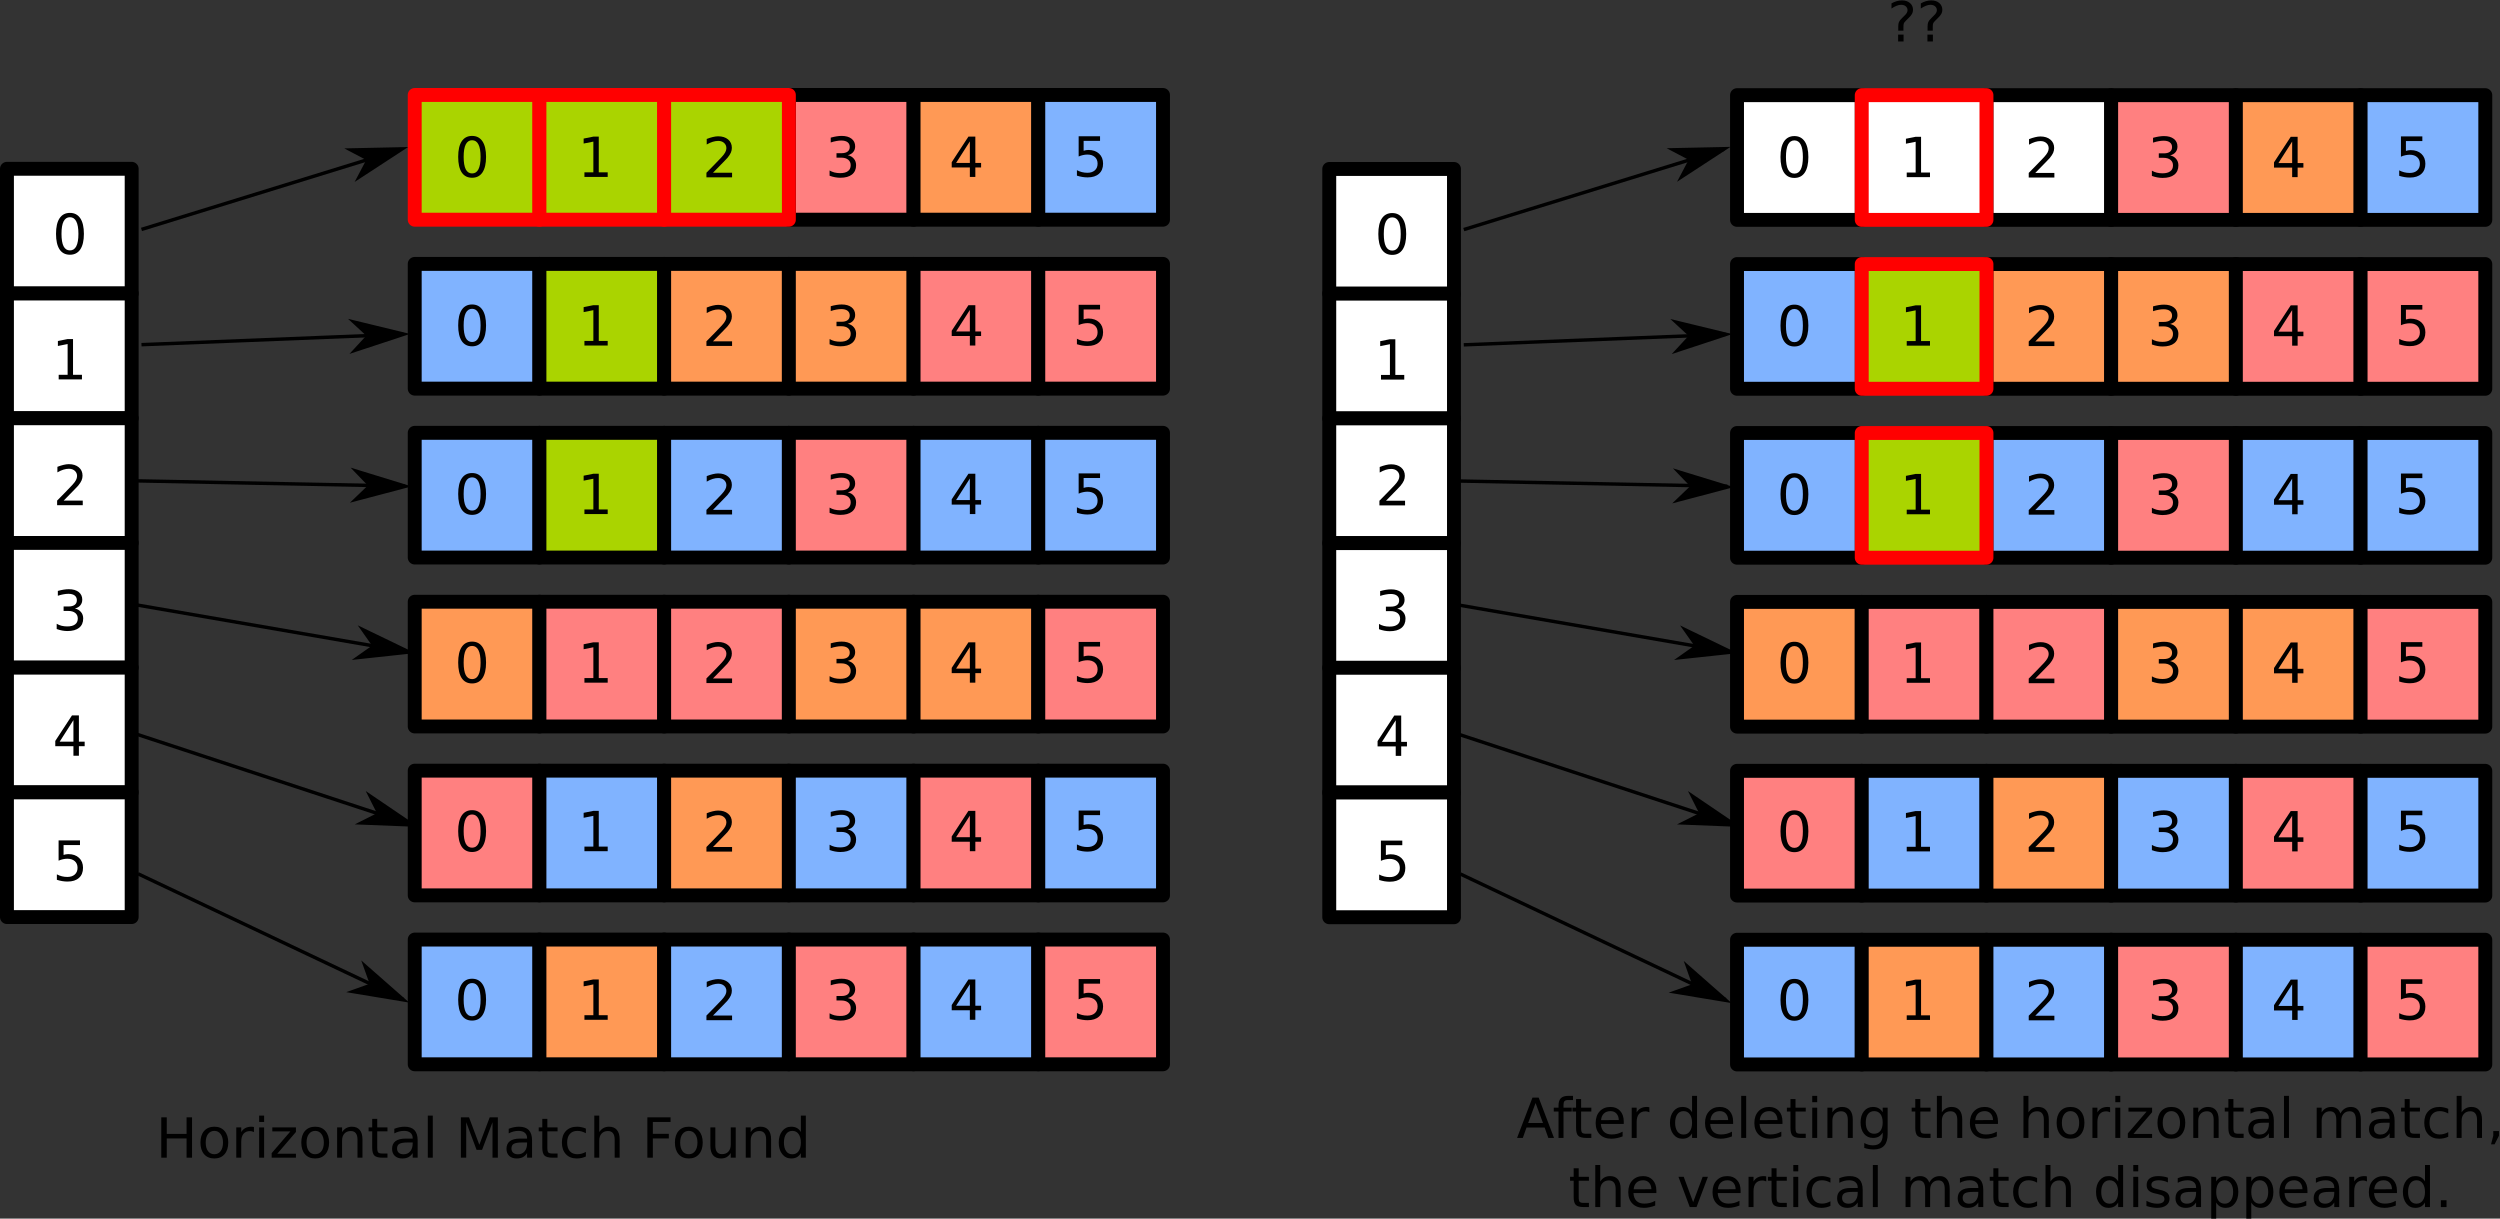 <?xml version="1.0" encoding="UTF-8"?>
<svg xmlns="http://www.w3.org/2000/svg" xmlns:xlink="http://www.w3.org/1999/xlink" width="542.324pt" height="264.345pt" viewBox="0 0 542.324 264.345" version="1.1">
<rect x="0" y="0" width="542.324" height="264.345" fill="#333333" stroke="none"/>
<defs>
<g>
<symbol overflow="visible" id="glyph0-0">
<path style="stroke:none;" d="M 0.594 2.125 L 0.594 -8.469 L 6.594 -8.469 L 6.594 2.125 Z M 1.266 1.453 L 5.938 1.453 L 5.938 -7.781 L 1.266 -7.781 Z M 1.266 1.453 "/>
</symbol>
<symbol overflow="visible" id="glyph0-1">
<path style="stroke:none;" d="M 3.812 -7.969 C 3.207 -7.969 2.75 -7.664 2.438 -7.062 C 2.133 -6.469 1.984 -5.566 1.984 -4.359 C 1.984 -3.16 2.133 -2.258 2.438 -1.656 C 2.75 -1.062 3.207 -0.766 3.812 -0.766 C 4.426 -0.766 4.883 -1.062 5.188 -1.656 C 5.5 -2.258 5.656 -3.16 5.656 -4.359 C 5.656 -5.566 5.5 -6.469 5.188 -7.062 C 4.883 -7.664 4.426 -7.969 3.812 -7.969 Z M 3.812 -8.906 C 4.789 -8.906 5.539 -8.516 6.062 -7.734 C 6.582 -6.961 6.844 -5.836 6.844 -4.359 C 6.844 -2.891 6.582 -1.766 6.062 -0.984 C 5.539 -0.211 4.789 0.172 3.812 0.172 C 2.832 0.172 2.082 -0.211 1.562 -0.984 C 1.051 -1.766 0.797 -2.891 0.797 -4.359 C 0.797 -5.836 1.051 -6.961 1.562 -7.734 C 2.082 -8.516 2.832 -8.906 3.812 -8.906 Z M 3.812 -8.906 "/>
</symbol>
<symbol overflow="visible" id="glyph0-2">
<path style="stroke:none;" d="M 1.484 -1 L 3.422 -1 L 3.422 -7.672 L 1.312 -7.25 L 1.312 -8.328 L 3.406 -8.75 L 4.594 -8.75 L 4.594 -1 L 6.531 -1 L 6.531 0 L 1.484 0 Z M 1.484 -1 "/>
</symbol>
<symbol overflow="visible" id="glyph0-3">
<path style="stroke:none;" d="M 2.297 -1 L 6.438 -1 L 6.438 0 L 0.875 0 L 0.875 -1 C 1.32 -1.457 1.93 -2.078 2.703 -2.859 C 3.484 -3.648 3.973 -4.16 4.172 -4.391 C 4.555 -4.805 4.82 -5.16 4.969 -5.453 C 5.125 -5.754 5.203 -6.047 5.203 -6.328 C 5.203 -6.797 5.035 -7.176 4.703 -7.469 C 4.379 -7.758 3.957 -7.906 3.438 -7.906 C 3.062 -7.906 2.664 -7.844 2.25 -7.719 C 1.844 -7.594 1.406 -7.395 0.938 -7.125 L 0.938 -8.328 C 1.414 -8.516 1.859 -8.656 2.266 -8.75 C 2.68 -8.852 3.062 -8.906 3.406 -8.906 C 4.312 -8.906 5.035 -8.676 5.578 -8.219 C 6.117 -7.77 6.391 -7.164 6.391 -6.406 C 6.391 -6.051 6.32 -5.711 6.188 -5.391 C 6.051 -5.066 5.805 -4.688 5.453 -4.25 C 5.348 -4.133 5.035 -3.805 4.516 -3.266 C 3.992 -2.723 3.254 -1.969 2.297 -1 Z M 2.297 -1 "/>
</symbol>
<symbol overflow="visible" id="glyph0-4">
<path style="stroke:none;" d="M 4.875 -4.719 C 5.438 -4.594 5.875 -4.336 6.188 -3.953 C 6.508 -3.578 6.672 -3.109 6.672 -2.547 C 6.672 -1.68 6.375 -1.008 5.781 -0.531 C 5.188 -0.062 4.344 0.172 3.25 0.172 C 2.883 0.172 2.504 0.133 2.109 0.062 C 1.723 -0.008 1.328 -0.117 0.922 -0.266 L 0.922 -1.406 C 1.242 -1.219 1.598 -1.07 1.984 -0.969 C 2.379 -0.875 2.789 -0.828 3.219 -0.828 C 3.957 -0.828 4.52 -0.973 4.906 -1.266 C 5.301 -1.555 5.5 -1.984 5.5 -2.547 C 5.5 -3.055 5.316 -3.457 4.953 -3.75 C 4.586 -4.039 4.086 -4.188 3.453 -4.188 L 2.422 -4.188 L 2.422 -5.156 L 3.5 -5.156 C 4.07 -5.156 4.516 -5.27 4.828 -5.5 C 5.141 -5.738 5.297 -6.078 5.297 -6.516 C 5.297 -6.961 5.133 -7.305 4.812 -7.547 C 4.5 -7.785 4.047 -7.906 3.453 -7.906 C 3.117 -7.906 2.766 -7.867 2.391 -7.797 C 2.023 -7.734 1.617 -7.629 1.172 -7.484 L 1.172 -8.531 C 1.629 -8.656 2.051 -8.75 2.438 -8.812 C 2.832 -8.875 3.203 -8.906 3.547 -8.906 C 4.453 -8.906 5.164 -8.703 5.688 -8.297 C 6.207 -7.891 6.469 -7.336 6.469 -6.641 C 6.469 -6.148 6.328 -5.738 6.047 -5.406 C 5.773 -5.07 5.383 -4.844 4.875 -4.719 Z M 4.875 -4.719 "/>
</symbol>
<symbol overflow="visible" id="glyph0-5">
<path style="stroke:none;" d="M 4.531 -7.719 L 1.547 -3.047 L 4.531 -3.047 Z M 4.219 -8.75 L 5.719 -8.75 L 5.719 -3.047 L 6.969 -3.047 L 6.969 -2.062 L 5.719 -2.062 L 5.719 0 L 4.531 0 L 4.531 -2.062 L 0.594 -2.062 L 0.594 -3.203 Z M 4.219 -8.75 "/>
</symbol>
<symbol overflow="visible" id="glyph0-6">
<path style="stroke:none;" d="M 1.297 -8.75 L 5.938 -8.75 L 5.938 -7.75 L 2.375 -7.75 L 2.375 -5.609 C 2.551 -5.672 2.723 -5.711 2.891 -5.734 C 3.066 -5.766 3.238 -5.781 3.406 -5.781 C 4.383 -5.781 5.16 -5.508 5.734 -4.969 C 6.305 -4.438 6.594 -3.719 6.594 -2.812 C 6.594 -1.863 6.297 -1.129 5.703 -0.609 C 5.117 -0.086 4.297 0.172 3.234 0.172 C 2.859 0.172 2.477 0.141 2.094 0.078 C 1.719 0.016 1.328 -0.078 0.922 -0.203 L 0.922 -1.391 C 1.273 -1.203 1.641 -1.062 2.016 -0.969 C 2.391 -0.875 2.785 -0.828 3.203 -0.828 C 3.879 -0.828 4.414 -1.004 4.812 -1.359 C 5.207 -1.711 5.406 -2.195 5.406 -2.812 C 5.406 -3.414 5.207 -3.895 4.812 -4.25 C 4.414 -4.602 3.879 -4.781 3.203 -4.781 C 2.891 -4.781 2.57 -4.742 2.25 -4.672 C 1.938 -4.609 1.617 -4.504 1.297 -4.359 Z M 1.297 -8.75 "/>
</symbol>
<symbol overflow="visible" id="glyph0-7">
<path style="stroke:none;" d="M 1.172 -8.75 L 2.359 -8.75 L 2.359 -5.156 L 6.656 -5.156 L 6.656 -8.75 L 7.844 -8.75 L 7.844 0 L 6.656 0 L 6.656 -4.172 L 2.359 -4.172 L 2.359 0 L 1.172 0 Z M 1.172 -8.75 "/>
</symbol>
<symbol overflow="visible" id="glyph0-8">
<path style="stroke:none;" d="M 3.672 -5.812 C 3.098 -5.812 2.641 -5.582 2.297 -5.125 C 1.961 -4.676 1.797 -4.062 1.797 -3.281 C 1.797 -2.488 1.961 -1.867 2.297 -1.422 C 2.629 -0.973 3.086 -0.75 3.672 -0.75 C 4.242 -0.75 4.695 -0.973 5.031 -1.422 C 5.375 -1.879 5.547 -2.5 5.547 -3.281 C 5.547 -4.051 5.375 -4.664 5.031 -5.125 C 4.695 -5.582 4.242 -5.812 3.672 -5.812 Z M 3.672 -6.719 C 4.609 -6.719 5.344 -6.41 5.875 -5.797 C 6.414 -5.191 6.688 -4.352 6.688 -3.281 C 6.688 -2.207 6.414 -1.363 5.875 -0.75 C 5.344 -0.133 4.609 0.172 3.672 0.172 C 2.734 0.172 1.992 -0.133 1.453 -0.75 C 0.922 -1.363 0.656 -2.207 0.656 -3.281 C 0.656 -4.352 0.922 -5.191 1.453 -5.797 C 1.992 -6.41 2.734 -6.719 3.672 -6.719 Z M 3.672 -6.719 "/>
</symbol>
<symbol overflow="visible" id="glyph0-9">
<path style="stroke:none;" d="M 4.938 -5.562 C 4.812 -5.625 4.676 -5.672 4.531 -5.703 C 4.395 -5.742 4.238 -5.766 4.062 -5.766 C 3.457 -5.766 2.988 -5.566 2.656 -5.172 C 2.332 -4.773 2.172 -4.203 2.172 -3.453 L 2.172 0 L 1.094 0 L 1.094 -6.562 L 2.172 -6.562 L 2.172 -5.547 C 2.398 -5.941 2.695 -6.234 3.062 -6.422 C 3.426 -6.617 3.867 -6.719 4.391 -6.719 C 4.461 -6.719 4.539 -6.711 4.625 -6.703 C 4.719 -6.691 4.816 -6.676 4.922 -6.656 Z M 4.938 -5.562 "/>
</symbol>
<symbol overflow="visible" id="glyph0-10">
<path style="stroke:none;" d="M 1.125 -6.562 L 2.203 -6.562 L 2.203 0 L 1.125 0 Z M 1.125 -9.125 L 2.203 -9.125 L 2.203 -7.75 L 1.125 -7.75 Z M 1.125 -9.125 "/>
</symbol>
<symbol overflow="visible" id="glyph0-11">
<path style="stroke:none;" d="M 0.656 -6.562 L 5.781 -6.562 L 5.781 -5.578 L 1.734 -0.859 L 5.781 -0.859 L 5.781 0 L 0.516 0 L 0.516 -0.984 L 4.578 -5.703 L 0.656 -5.703 Z M 0.656 -6.562 "/>
</symbol>
<symbol overflow="visible" id="glyph0-12">
<path style="stroke:none;" d="M 6.594 -3.969 L 6.594 0 L 5.516 0 L 5.516 -3.922 C 5.516 -4.547 5.391 -5.008 5.141 -5.312 C 4.898 -5.625 4.539 -5.781 4.062 -5.781 C 3.477 -5.781 3.016 -5.594 2.672 -5.219 C 2.336 -4.852 2.172 -4.348 2.172 -3.703 L 2.172 0 L 1.094 0 L 1.094 -6.562 L 2.172 -6.562 L 2.172 -5.547 C 2.43 -5.941 2.734 -6.234 3.078 -6.422 C 3.43 -6.617 3.836 -6.719 4.297 -6.719 C 5.047 -6.719 5.613 -6.484 6 -6.016 C 6.395 -5.555 6.594 -4.875 6.594 -3.969 Z M 6.594 -3.969 "/>
</symbol>
<symbol overflow="visible" id="glyph0-13">
<path style="stroke:none;" d="M 2.203 -8.422 L 2.203 -6.562 L 4.422 -6.562 L 4.422 -5.719 L 2.203 -5.719 L 2.203 -2.156 C 2.203 -1.625 2.273 -1.281 2.422 -1.125 C 2.566 -0.977 2.863 -0.906 3.312 -0.906 L 4.422 -0.906 L 4.422 0 L 3.312 0 C 2.477 0 1.898 -0.156 1.578 -0.469 C 1.266 -0.781 1.109 -1.344 1.109 -2.156 L 1.109 -5.719 L 0.328 -5.719 L 0.328 -6.562 L 1.109 -6.562 L 1.109 -8.422 Z M 2.203 -8.422 "/>
</symbol>
<symbol overflow="visible" id="glyph0-14">
<path style="stroke:none;" d="M 4.109 -3.297 C 3.242 -3.297 2.641 -3.195 2.297 -3 C 1.961 -2.801 1.797 -2.461 1.797 -1.984 C 1.797 -1.598 1.922 -1.289 2.172 -1.062 C 2.43 -0.844 2.773 -0.734 3.203 -0.734 C 3.805 -0.734 4.285 -0.941 4.641 -1.359 C 5.004 -1.785 5.188 -2.352 5.188 -3.062 L 5.188 -3.297 Z M 6.266 -3.75 L 6.266 0 L 5.188 0 L 5.188 -1 C 4.938 -0.602 4.629 -0.305 4.266 -0.109 C 3.898 0.078 3.453 0.172 2.922 0.172 C 2.242 0.172 1.707 -0.016 1.312 -0.391 C 0.914 -0.773 0.719 -1.281 0.719 -1.906 C 0.719 -2.645 0.961 -3.203 1.453 -3.578 C 1.953 -3.953 2.691 -4.141 3.672 -4.141 L 5.188 -4.141 L 5.188 -4.25 C 5.188 -4.75 5.02 -5.133 4.688 -5.406 C 4.363 -5.676 3.91 -5.812 3.328 -5.812 C 2.953 -5.812 2.582 -5.766 2.219 -5.672 C 1.863 -5.578 1.523 -5.441 1.203 -5.266 L 1.203 -6.266 C 1.598 -6.422 1.977 -6.535 2.344 -6.609 C 2.719 -6.68 3.082 -6.719 3.438 -6.719 C 4.383 -6.719 5.094 -6.473 5.562 -5.984 C 6.031 -5.492 6.266 -4.75 6.266 -3.75 Z M 6.266 -3.75 "/>
</symbol>
<symbol overflow="visible" id="glyph0-15">
<path style="stroke:none;" d="M 1.125 -9.125 L 2.203 -9.125 L 2.203 0 L 1.125 0 Z M 1.125 -9.125 "/>
</symbol>
<symbol overflow="visible" id="glyph0-16">
<path style="stroke:none;" d=""/>
</symbol>
<symbol overflow="visible" id="glyph0-17">
<path style="stroke:none;" d="M 1.172 -8.75 L 2.938 -8.75 L 5.172 -2.797 L 7.422 -8.75 L 9.188 -8.75 L 9.188 0 L 8.031 0 L 8.031 -7.688 L 5.766 -1.688 L 4.578 -1.688 L 2.328 -7.688 L 2.328 0 L 1.172 0 Z M 1.172 -8.75 "/>
</symbol>
<symbol overflow="visible" id="glyph0-18">
<path style="stroke:none;" d="M 5.859 -6.312 L 5.859 -5.297 C 5.547 -5.473 5.238 -5.602 4.938 -5.688 C 4.633 -5.77 4.328 -5.812 4.016 -5.812 C 3.305 -5.812 2.758 -5.586 2.375 -5.141 C 1.988 -4.703 1.797 -4.082 1.797 -3.281 C 1.797 -2.477 1.988 -1.852 2.375 -1.406 C 2.758 -0.969 3.305 -0.75 4.016 -0.75 C 4.328 -0.75 4.633 -0.789 4.938 -0.875 C 5.238 -0.957 5.547 -1.082 5.859 -1.25 L 5.859 -0.25 C 5.555 -0.113 5.242 -0.008 4.922 0.062 C 4.598 0.133 4.254 0.172 3.891 0.172 C 2.898 0.172 2.113 -0.133 1.531 -0.75 C 0.945 -1.375 0.656 -2.219 0.656 -3.281 C 0.656 -4.344 0.945 -5.18 1.531 -5.797 C 2.125 -6.41 2.938 -6.719 3.969 -6.719 C 4.289 -6.719 4.609 -6.68 4.922 -6.609 C 5.242 -6.547 5.555 -6.445 5.859 -6.312 Z M 5.859 -6.312 "/>
</symbol>
<symbol overflow="visible" id="glyph0-19">
<path style="stroke:none;" d="M 6.594 -3.969 L 6.594 0 L 5.516 0 L 5.516 -3.922 C 5.516 -4.547 5.391 -5.008 5.141 -5.312 C 4.898 -5.625 4.539 -5.781 4.062 -5.781 C 3.477 -5.781 3.016 -5.594 2.672 -5.219 C 2.336 -4.852 2.172 -4.348 2.172 -3.703 L 2.172 0 L 1.094 0 L 1.094 -9.125 L 2.172 -9.125 L 2.172 -5.547 C 2.43 -5.941 2.734 -6.234 3.078 -6.422 C 3.43 -6.617 3.836 -6.719 4.297 -6.719 C 5.047 -6.719 5.613 -6.484 6 -6.016 C 6.395 -5.555 6.594 -4.875 6.594 -3.969 Z M 6.594 -3.969 "/>
</symbol>
<symbol overflow="visible" id="glyph0-20">
<path style="stroke:none;" d="M 1.172 -8.75 L 6.203 -8.75 L 6.203 -7.75 L 2.359 -7.75 L 2.359 -5.172 L 5.828 -5.172 L 5.828 -4.172 L 2.359 -4.172 L 2.359 0 L 1.172 0 Z M 1.172 -8.75 "/>
</symbol>
<symbol overflow="visible" id="glyph0-21">
<path style="stroke:none;" d="M 1.016 -2.594 L 1.016 -6.562 L 2.094 -6.562 L 2.094 -2.625 C 2.094 -2.008 2.211 -1.547 2.453 -1.234 C 2.703 -0.922 3.066 -0.766 3.547 -0.766 C 4.129 -0.766 4.586 -0.945 4.922 -1.312 C 5.266 -1.688 5.438 -2.195 5.438 -2.844 L 5.438 -6.562 L 6.516 -6.562 L 6.516 0 L 5.438 0 L 5.438 -1.016 C 5.176 -0.609 4.875 -0.305 4.531 -0.109 C 4.188 0.078 3.785 0.172 3.328 0.172 C 2.566 0.172 1.988 -0.062 1.594 -0.531 C 1.207 -1 1.016 -1.688 1.016 -2.594 Z M 3.734 -6.719 Z M 3.734 -6.719 "/>
</symbol>
<symbol overflow="visible" id="glyph0-22">
<path style="stroke:none;" d="M 5.453 -5.562 L 5.453 -9.125 L 6.531 -9.125 L 6.531 0 L 5.453 0 L 5.453 -0.984 C 5.223 -0.598 4.938 -0.305 4.594 -0.109 C 4.25 0.078 3.832 0.172 3.344 0.172 C 2.551 0.172 1.906 -0.145 1.406 -0.781 C 0.906 -1.414 0.656 -2.25 0.656 -3.281 C 0.656 -4.312 0.906 -5.141 1.406 -5.766 C 1.906 -6.398 2.551 -6.719 3.344 -6.719 C 3.832 -6.719 4.25 -6.625 4.594 -6.438 C 4.938 -6.25 5.223 -5.957 5.453 -5.562 Z M 1.781 -3.281 C 1.781 -2.488 1.941 -1.863 2.266 -1.406 C 2.586 -0.957 3.035 -0.734 3.609 -0.734 C 4.18 -0.734 4.629 -0.957 4.953 -1.406 C 5.285 -1.863 5.453 -2.488 5.453 -3.281 C 5.453 -4.07 5.285 -4.691 4.953 -5.141 C 4.629 -5.586 4.18 -5.812 3.609 -5.812 C 3.035 -5.812 2.586 -5.586 2.266 -5.141 C 1.941 -4.691 1.781 -4.07 1.781 -3.281 Z M 1.781 -3.281 "/>
</symbol>
<symbol overflow="visible" id="glyph0-23">
<path style="stroke:none;" d="M 4.109 -7.578 L 2.5 -3.234 L 5.719 -3.234 Z M 3.438 -8.75 L 4.781 -8.75 L 8.109 0 L 6.875 0 L 6.078 -2.25 L 2.141 -2.25 L 1.344 0 L 0.094 0 Z M 3.438 -8.75 "/>
</symbol>
<symbol overflow="visible" id="glyph0-24">
<path style="stroke:none;" d="M 4.453 -9.125 L 4.453 -8.219 L 3.422 -8.219 C 3.035 -8.219 2.766 -8.141 2.609 -7.984 C 2.461 -7.828 2.391 -7.547 2.391 -7.141 L 2.391 -6.562 L 4.172 -6.562 L 4.172 -5.719 L 2.391 -5.719 L 2.391 0 L 1.312 0 L 1.312 -5.719 L 0.281 -5.719 L 0.281 -6.562 L 1.312 -6.562 L 1.312 -7.016 C 1.312 -7.742 1.477 -8.273 1.812 -8.609 C 2.156 -8.953 2.695 -9.125 3.438 -9.125 Z M 4.453 -9.125 "/>
</symbol>
<symbol overflow="visible" id="glyph0-25">
<path style="stroke:none;" d="M 6.75 -3.547 L 6.75 -3.031 L 1.781 -3.031 C 1.832 -2.281 2.055 -1.711 2.453 -1.328 C 2.859 -0.941 3.414 -0.75 4.125 -0.75 C 4.539 -0.75 4.941 -0.797 5.328 -0.891 C 5.723 -0.992 6.113 -1.148 6.5 -1.359 L 6.5 -0.328 C 6.102 -0.172 5.703 -0.051 5.297 0.031 C 4.891 0.125 4.477 0.172 4.062 0.172 C 3.02 0.172 2.191 -0.129 1.578 -0.734 C 0.961 -1.348 0.656 -2.176 0.656 -3.219 C 0.656 -4.289 0.945 -5.141 1.531 -5.766 C 2.113 -6.398 2.895 -6.719 3.875 -6.719 C 4.758 -6.719 5.457 -6.43 5.969 -5.859 C 6.488 -5.297 6.75 -4.523 6.75 -3.547 Z M 5.672 -3.875 C 5.66 -4.457 5.492 -4.926 5.172 -5.281 C 4.848 -5.633 4.422 -5.812 3.891 -5.812 C 3.285 -5.812 2.801 -5.641 2.438 -5.297 C 2.082 -4.953 1.879 -4.473 1.828 -3.859 Z M 5.672 -3.875 "/>
</symbol>
<symbol overflow="visible" id="glyph0-26">
<path style="stroke:none;" d="M 5.453 -3.359 C 5.453 -4.141 5.289 -4.742 4.969 -5.172 C 4.645 -5.598 4.191 -5.812 3.609 -5.812 C 3.035 -5.812 2.586 -5.598 2.266 -5.172 C 1.941 -4.742 1.781 -4.141 1.781 -3.359 C 1.781 -2.578 1.941 -1.973 2.266 -1.547 C 2.586 -1.117 3.035 -0.906 3.609 -0.906 C 4.191 -0.906 4.645 -1.117 4.969 -1.547 C 5.289 -1.973 5.453 -2.578 5.453 -3.359 Z M 6.531 -0.812 C 6.531 0.301 6.281 1.129 5.781 1.672 C 5.289 2.223 4.531 2.5 3.5 2.5 C 3.125 2.5 2.766 2.469 2.422 2.406 C 2.086 2.352 1.766 2.27 1.453 2.156 L 1.453 1.109 C 1.766 1.273 2.078 1.398 2.391 1.484 C 2.703 1.566 3.016 1.609 3.328 1.609 C 4.035 1.609 4.566 1.422 4.922 1.047 C 5.273 0.68 5.453 0.125 5.453 -0.625 L 5.453 -1.156 C 5.223 -0.77 4.938 -0.477 4.594 -0.281 C 4.25 -0.094 3.832 0 3.344 0 C 2.539 0 1.891 -0.305 1.391 -0.922 C 0.898 -1.535 0.656 -2.348 0.656 -3.359 C 0.656 -4.367 0.898 -5.18 1.391 -5.797 C 1.891 -6.41 2.539 -6.719 3.344 -6.719 C 3.832 -6.719 4.25 -6.617 4.594 -6.422 C 4.938 -6.234 5.223 -5.945 5.453 -5.562 L 5.453 -6.562 L 6.531 -6.562 Z M 6.531 -0.812 "/>
</symbol>
<symbol overflow="visible" id="glyph0-27">
<path style="stroke:none;" d="M 6.234 -5.297 C 6.504 -5.785 6.828 -6.145 7.203 -6.375 C 7.578 -6.602 8.02 -6.719 8.531 -6.719 C 9.219 -6.719 9.742 -6.477 10.109 -6 C 10.484 -5.52 10.672 -4.844 10.672 -3.969 L 10.672 0 L 9.594 0 L 9.594 -3.922 C 9.594 -4.555 9.477 -5.023 9.25 -5.328 C 9.031 -5.629 8.691 -5.781 8.234 -5.781 C 7.672 -5.781 7.227 -5.594 6.906 -5.219 C 6.582 -4.852 6.422 -4.348 6.422 -3.703 L 6.422 0 L 5.344 0 L 5.344 -3.922 C 5.344 -4.555 5.227 -5.023 5 -5.328 C 4.781 -5.629 4.438 -5.781 3.969 -5.781 C 3.414 -5.781 2.977 -5.594 2.656 -5.219 C 2.332 -4.852 2.172 -4.348 2.172 -3.703 L 2.172 0 L 1.094 0 L 1.094 -6.562 L 2.172 -6.562 L 2.172 -5.547 C 2.422 -5.941 2.719 -6.234 3.062 -6.422 C 3.406 -6.617 3.812 -6.719 4.281 -6.719 C 4.758 -6.719 5.164 -6.598 5.5 -6.359 C 5.832 -6.117 6.078 -5.766 6.234 -5.297 Z M 6.234 -5.297 "/>
</symbol>
<symbol overflow="visible" id="glyph0-28">
<path style="stroke:none;" d="M 1.406 -1.484 L 2.641 -1.484 L 2.641 -0.484 L 1.688 1.391 L 0.922 1.391 L 1.406 -0.484 Z M 1.406 -1.484 "/>
</symbol>
<symbol overflow="visible" id="glyph0-29">
<path style="stroke:none;" d="M 0.359 -6.562 L 1.5 -6.562 L 3.547 -1.062 L 5.609 -6.562 L 6.75 -6.562 L 4.281 0 L 2.812 0 Z M 0.359 -6.562 "/>
</symbol>
<symbol overflow="visible" id="glyph0-30">
<path style="stroke:none;" d="M 5.312 -6.375 L 5.312 -5.344 C 5.008 -5.5 4.691 -5.613 4.359 -5.688 C 4.035 -5.77 3.695 -5.812 3.344 -5.812 C 2.812 -5.812 2.41 -5.727 2.141 -5.562 C 1.867 -5.406 1.734 -5.16 1.734 -4.828 C 1.734 -4.578 1.828 -4.379 2.016 -4.234 C 2.211 -4.098 2.602 -3.969 3.188 -3.844 L 3.547 -3.75 C 4.316 -3.594 4.863 -3.363 5.188 -3.062 C 5.508 -2.758 5.672 -2.344 5.672 -1.812 C 5.672 -1.195 5.426 -0.711 4.938 -0.359 C 4.457 -0.004 3.797 0.172 2.953 0.172 C 2.598 0.172 2.227 0.133 1.844 0.062 C 1.469 0 1.07 -0.098 0.656 -0.234 L 0.656 -1.359 C 1.051 -1.148 1.441 -0.992 1.828 -0.891 C 2.211 -0.785 2.598 -0.734 2.984 -0.734 C 3.484 -0.734 3.867 -0.816 4.141 -0.984 C 4.422 -1.16 4.562 -1.41 4.562 -1.734 C 4.562 -2.023 4.461 -2.25 4.266 -2.406 C 4.066 -2.562 3.633 -2.711 2.969 -2.859 L 2.594 -2.938 C 1.926 -3.082 1.441 -3.301 1.141 -3.594 C 0.848 -3.883 0.703 -4.281 0.703 -4.781 C 0.703 -5.406 0.922 -5.883 1.359 -6.219 C 1.797 -6.551 2.414 -6.719 3.219 -6.719 C 3.613 -6.719 3.988 -6.688 4.344 -6.625 C 4.695 -6.57 5.02 -6.488 5.312 -6.375 Z M 5.312 -6.375 "/>
</symbol>
<symbol overflow="visible" id="glyph0-31">
<path style="stroke:none;" d="M 2.172 -0.984 L 2.172 2.5 L 1.094 2.5 L 1.094 -6.562 L 2.172 -6.562 L 2.172 -5.562 C 2.398 -5.957 2.688 -6.25 3.031 -6.438 C 3.375 -6.625 3.785 -6.719 4.266 -6.719 C 5.066 -6.719 5.719 -6.398 6.219 -5.766 C 6.719 -5.141 6.969 -4.312 6.969 -3.281 C 6.969 -2.25 6.719 -1.414 6.219 -0.781 C 5.719 -0.145 5.066 0.172 4.266 0.172 C 3.785 0.172 3.375 0.078 3.031 -0.109 C 2.688 -0.305 2.398 -0.598 2.172 -0.984 Z M 5.844 -3.281 C 5.844 -4.07 5.676 -4.691 5.344 -5.141 C 5.02 -5.586 4.578 -5.812 4.016 -5.812 C 3.441 -5.812 2.988 -5.586 2.656 -5.141 C 2.332 -4.691 2.172 -4.07 2.172 -3.281 C 2.172 -2.488 2.332 -1.863 2.656 -1.406 C 2.988 -0.957 3.441 -0.734 4.016 -0.734 C 4.578 -0.734 5.02 -0.957 5.344 -1.406 C 5.676 -1.863 5.844 -2.488 5.844 -3.281 Z M 5.844 -3.281 "/>
</symbol>
<symbol overflow="visible" id="glyph0-32">
<path style="stroke:none;" d="M 1.281 -1.484 L 2.516 -1.484 L 2.516 0 L 1.281 0 Z M 1.281 -1.484 "/>
</symbol>
<symbol overflow="visible" id="glyph0-33">
<path style="stroke:none;" d="M 2.297 -1.484 L 3.484 -1.484 L 3.484 0 L 2.297 0 Z M 3.453 -2.344 L 2.328 -2.344 L 2.328 -3.25 C 2.328 -3.645 2.379 -3.969 2.484 -4.219 C 2.598 -4.477 2.832 -4.773 3.188 -5.109 L 3.703 -5.625 C 3.93 -5.832 4.094 -6.031 4.188 -6.219 C 4.289 -6.406 4.344 -6.594 4.344 -6.781 C 4.344 -7.125 4.211 -7.406 3.953 -7.625 C 3.703 -7.844 3.363 -7.953 2.938 -7.953 C 2.633 -7.953 2.305 -7.879 1.953 -7.734 C 1.609 -7.598 1.242 -7.398 0.859 -7.141 L 0.859 -8.25 C 1.223 -8.469 1.594 -8.629 1.969 -8.734 C 2.352 -8.848 2.742 -8.906 3.141 -8.906 C 3.859 -8.906 4.438 -8.711 4.875 -8.328 C 5.312 -7.953 5.531 -7.457 5.531 -6.844 C 5.531 -6.539 5.457 -6.254 5.312 -5.984 C 5.176 -5.723 4.93 -5.426 4.578 -5.094 L 4.062 -4.578 C 3.883 -4.398 3.754 -4.258 3.672 -4.156 C 3.598 -4.051 3.547 -3.945 3.516 -3.844 C 3.492 -3.77 3.477 -3.672 3.469 -3.547 C 3.457 -3.43 3.453 -3.273 3.453 -3.078 Z M 3.453 -2.344 "/>
</symbol>
</g>
<clipPath id="clip1">
  <path d="M 540 245 L 542.324 245 L 542.324 249 L 540 249 Z M 540 245 "/>
</clipPath>
<clipPath id="clip2">
  <path d="M 479 255 L 514 255 L 514 264.344 L 479 264.344 Z M 479 255 "/>
</clipPath>
</defs>
<g id="surface1">
<path style="fill-rule:nonzero;fill:rgb(100%,100%,100%);fill-opacity:1;stroke-width:3.019;stroke-linecap:round;stroke-linejoin:round;stroke:rgb(0%,0%,0%);stroke-opacity:1;stroke-miterlimit:4;" d="M 36.617 -28.562 L 63.672 -28.562 L 63.672 -1.508 L 36.617 -1.508 Z M 36.617 -28.562 " transform="matrix(0,1,-1,0,0,0)"/>
<path style="fill-rule:nonzero;fill:rgb(100%,100%,100%);fill-opacity:1;stroke-width:3.019;stroke-linecap:round;stroke-linejoin:round;stroke:rgb(0%,0%,0%);stroke-opacity:1;stroke-miterlimit:4;" d="M 63.672 -28.562 L 90.727 -28.562 L 90.727 -1.508 L 63.672 -1.508 Z M 63.672 -28.562 " transform="matrix(0,1,-1,0,0,0)"/>
<path style="fill-rule:nonzero;fill:rgb(100%,100%,100%);fill-opacity:1;stroke-width:3.019;stroke-linecap:round;stroke-linejoin:round;stroke:rgb(0%,0%,0%);stroke-opacity:1;stroke-miterlimit:4;" d="M 90.727 -28.562 L 117.777 -28.562 L 117.777 -1.508 L 90.727 -1.508 Z M 90.727 -28.562 " transform="matrix(0,1,-1,0,0,0)"/>
<path style="fill-rule:nonzero;fill:rgb(100%,100%,100%);fill-opacity:1;stroke-width:3.019;stroke-linecap:round;stroke-linejoin:round;stroke:rgb(0%,0%,0%);stroke-opacity:1;stroke-miterlimit:4;" d="M 117.777 -28.562 L 144.832 -28.562 L 144.832 -1.508 L 117.777 -1.508 Z M 117.777 -28.562 " transform="matrix(0,1,-1,0,0,0)"/>
<path style="fill-rule:nonzero;fill:rgb(100%,100%,100%);fill-opacity:1;stroke-width:3.019;stroke-linecap:round;stroke-linejoin:round;stroke:rgb(0%,0%,0%);stroke-opacity:1;stroke-miterlimit:4;" d="M 144.832 -28.562 L 171.887 -28.562 L 171.887 -1.508 L 144.832 -1.508 Z M 144.832 -28.562 " transform="matrix(0,1,-1,0,0,0)"/>
<path style="fill-rule:nonzero;fill:rgb(100%,100%,100%);fill-opacity:1;stroke-width:3.019;stroke-linecap:round;stroke-linejoin:round;stroke:rgb(0%,0%,0%);stroke-opacity:1;stroke-miterlimit:4;" d="M 171.887 -28.562 L 198.938 -28.562 L 198.938 -1.508 L 171.887 -1.508 Z M 171.887 -28.562 " transform="matrix(0,1,-1,0,0,0)"/>
<path style="fill-rule:nonzero;fill:rgb(66.666%,83.136%,0%);fill-opacity:1;stroke-width:3.019;stroke-linecap:round;stroke-linejoin:round;stroke:rgb(100%,0%,0%);stroke-opacity:1;stroke-miterlimit:4;" d="M 89.965 20.605 L 117.02 20.605 L 117.02 47.66 L 89.965 47.66 Z M 89.965 20.605 "/>
<path style="fill-rule:nonzero;fill:rgb(66.666%,83.136%,0%);fill-opacity:1;stroke-width:3.019;stroke-linecap:round;stroke-linejoin:round;stroke:rgb(100%,0%,0%);stroke-opacity:1;stroke-miterlimit:4;" d="M 117.02 20.605 L 144.074 20.605 L 144.074 47.66 L 117.02 47.66 Z M 117.02 20.605 "/>
<path style="fill-rule:nonzero;fill:rgb(100%,50.195%,50.195%);fill-opacity:1;stroke-width:3.019;stroke-linecap:round;stroke-linejoin:round;stroke:rgb(0%,0%,0%);stroke-opacity:1;stroke-miterlimit:4;" d="M 171.129 20.605 L 198.18 20.605 L 198.18 47.66 L 171.129 47.66 Z M 171.129 20.605 "/>
<path style="fill-rule:nonzero;fill:rgb(66.666%,83.136%,0%);fill-opacity:1;stroke-width:3.019;stroke-linecap:round;stroke-linejoin:round;stroke:rgb(100%,0%,0%);stroke-opacity:1;stroke-miterlimit:4;" d="M 144.074 20.605 L 171.129 20.605 L 171.129 47.66 L 144.074 47.66 Z M 144.074 20.605 "/>
<path style="fill-rule:nonzero;fill:rgb(100%,59.999%,33.333%);fill-opacity:1;stroke-width:3.019;stroke-linecap:round;stroke-linejoin:round;stroke:rgb(0%,0%,0%);stroke-opacity:1;stroke-miterlimit:4;" d="M 198.18 20.605 L 225.234 20.605 L 225.234 47.66 L 198.18 47.66 Z M 198.18 20.605 "/>
<path style="fill-rule:nonzero;fill:rgb(50.195%,70.195%,100%);fill-opacity:1;stroke-width:3.019;stroke-linecap:round;stroke-linejoin:round;stroke:rgb(0%,0%,0%);stroke-opacity:1;stroke-miterlimit:4;" d="M 225.234 20.605 L 252.289 20.605 L 252.289 47.66 L 225.234 47.66 Z M 225.234 20.605 "/>
<path style="fill-rule:nonzero;fill:rgb(50.195%,70.195%,100%);fill-opacity:1;stroke-width:3.019;stroke-linecap:round;stroke-linejoin:round;stroke:rgb(0%,0%,0%);stroke-opacity:1;stroke-miterlimit:4;" d="M 89.965 57.25 L 117.02 57.25 L 117.02 84.305 L 89.965 84.305 Z M 89.965 57.25 "/>
<path style="fill-rule:nonzero;fill:rgb(66.666%,83.136%,0%);fill-opacity:1;stroke-width:3.019;stroke-linecap:round;stroke-linejoin:round;stroke:rgb(0%,0%,0%);stroke-opacity:1;stroke-miterlimit:4;" d="M 117.02 57.25 L 144.074 57.25 L 144.074 84.305 L 117.02 84.305 Z M 117.02 57.25 "/>
<path style="fill-rule:nonzero;fill:rgb(100%,59.999%,33.333%);fill-opacity:1;stroke-width:3.019;stroke-linecap:round;stroke-linejoin:round;stroke:rgb(0%,0%,0%);stroke-opacity:1;stroke-miterlimit:4;" d="M 144.074 57.25 L 171.129 57.25 L 171.129 84.305 L 144.074 84.305 Z M 144.074 57.25 "/>
<path style="fill-rule:nonzero;fill:rgb(100%,59.999%,33.333%);fill-opacity:1;stroke-width:3.019;stroke-linecap:round;stroke-linejoin:round;stroke:rgb(0%,0%,0%);stroke-opacity:1;stroke-miterlimit:4;" d="M 171.129 57.25 L 198.18 57.25 L 198.18 84.305 L 171.129 84.305 Z M 171.129 57.25 "/>
<path style="fill-rule:nonzero;fill:rgb(100%,50.195%,50.195%);fill-opacity:1;stroke-width:3.019;stroke-linecap:round;stroke-linejoin:round;stroke:rgb(0%,0%,0%);stroke-opacity:1;stroke-miterlimit:4;" d="M 198.18 57.25 L 225.234 57.25 L 225.234 84.305 L 198.18 84.305 Z M 198.18 57.25 "/>
<path style="fill-rule:nonzero;fill:rgb(100%,50.195%,50.195%);fill-opacity:1;stroke-width:3.019;stroke-linecap:round;stroke-linejoin:round;stroke:rgb(0%,0%,0%);stroke-opacity:1;stroke-miterlimit:4;" d="M 225.234 57.25 L 252.289 57.25 L 252.289 84.305 L 225.234 84.305 Z M 225.234 57.25 "/>
<path style="fill-rule:nonzero;fill:rgb(100%,50.195%,50.195%);fill-opacity:1;stroke-width:3.019;stroke-linecap:round;stroke-linejoin:round;stroke:rgb(0%,0%,0%);stroke-opacity:1;stroke-miterlimit:4;" d="M 89.965 167.18 L 117.02 167.18 L 117.02 194.23 L 89.965 194.23 Z M 89.965 167.18 "/>
<path style="fill-rule:nonzero;fill:rgb(50.195%,70.195%,100%);fill-opacity:1;stroke-width:3.019;stroke-linecap:round;stroke-linejoin:round;stroke:rgb(0%,0%,0%);stroke-opacity:1;stroke-miterlimit:4;" d="M 117.02 167.18 L 144.074 167.18 L 144.074 194.23 L 117.02 194.23 Z M 117.02 167.18 "/>
<path style="fill-rule:nonzero;fill:rgb(100%,59.999%,33.333%);fill-opacity:1;stroke-width:3.019;stroke-linecap:round;stroke-linejoin:round;stroke:rgb(0%,0%,0%);stroke-opacity:1;stroke-miterlimit:4;" d="M 144.074 167.18 L 171.129 167.18 L 171.129 194.23 L 144.074 194.23 Z M 144.074 167.18 "/>
<path style="fill-rule:nonzero;fill:rgb(50.195%,70.195%,100%);fill-opacity:1;stroke-width:3.019;stroke-linecap:round;stroke-linejoin:round;stroke:rgb(0%,0%,0%);stroke-opacity:1;stroke-miterlimit:4;" d="M 171.129 167.18 L 198.18 167.18 L 198.18 194.23 L 171.129 194.23 Z M 171.129 167.18 "/>
<path style="fill-rule:nonzero;fill:rgb(100%,50.195%,50.195%);fill-opacity:1;stroke-width:3.019;stroke-linecap:round;stroke-linejoin:round;stroke:rgb(0%,0%,0%);stroke-opacity:1;stroke-miterlimit:4;" d="M 198.18 167.18 L 225.234 167.18 L 225.234 194.23 L 198.18 194.23 Z M 198.18 167.18 "/>
<path style="fill-rule:nonzero;fill:rgb(50.195%,70.195%,100%);fill-opacity:1;stroke-width:3.019;stroke-linecap:round;stroke-linejoin:round;stroke:rgb(0%,0%,0%);stroke-opacity:1;stroke-miterlimit:4;" d="M 225.234 167.18 L 252.289 167.18 L 252.289 194.23 L 225.234 194.23 Z M 225.234 167.18 "/>
<path style="fill-rule:nonzero;fill:rgb(50.195%,70.195%,100%);fill-opacity:1;stroke-width:3.019;stroke-linecap:round;stroke-linejoin:round;stroke:rgb(0%,0%,0%);stroke-opacity:1;stroke-miterlimit:4;" d="M 89.965 203.82 L 117.02 203.82 L 117.02 230.875 L 89.965 230.875 Z M 89.965 203.82 "/>
<path style="fill-rule:nonzero;fill:rgb(100%,59.999%,33.333%);fill-opacity:1;stroke-width:3.019;stroke-linecap:round;stroke-linejoin:round;stroke:rgb(0%,0%,0%);stroke-opacity:1;stroke-miterlimit:4;" d="M 117.02 203.82 L 144.074 203.82 L 144.074 230.875 L 117.02 230.875 Z M 117.02 203.82 "/>
<path style="fill-rule:nonzero;fill:rgb(50.195%,70.195%,100%);fill-opacity:1;stroke-width:3.019;stroke-linecap:round;stroke-linejoin:round;stroke:rgb(0%,0%,0%);stroke-opacity:1;stroke-miterlimit:4;" d="M 144.074 203.82 L 171.129 203.82 L 171.129 230.875 L 144.074 230.875 Z M 144.074 203.82 "/>
<path style="fill-rule:nonzero;fill:rgb(100%,50.195%,50.195%);fill-opacity:1;stroke-width:3.019;stroke-linecap:round;stroke-linejoin:round;stroke:rgb(0%,0%,0%);stroke-opacity:1;stroke-miterlimit:4;" d="M 171.129 203.82 L 198.18 203.82 L 198.18 230.875 L 171.129 230.875 Z M 171.129 203.82 "/>
<path style="fill-rule:nonzero;fill:rgb(50.195%,70.195%,100%);fill-opacity:1;stroke-width:3.019;stroke-linecap:round;stroke-linejoin:round;stroke:rgb(0%,0%,0%);stroke-opacity:1;stroke-miterlimit:4;" d="M 198.18 203.82 L 225.234 203.82 L 225.234 230.875 L 198.18 230.875 Z M 198.18 203.82 "/>
<path style="fill-rule:nonzero;fill:rgb(100%,50.195%,50.195%);fill-opacity:1;stroke-width:3.019;stroke-linecap:round;stroke-linejoin:round;stroke:rgb(0%,0%,0%);stroke-opacity:1;stroke-miterlimit:4;" d="M 225.234 203.82 L 252.289 203.82 L 252.289 230.875 L 225.234 230.875 Z M 225.234 203.82 "/>
<path style="fill-rule:nonzero;fill:rgb(50.195%,70.195%,100%);fill-opacity:1;stroke-width:3.019;stroke-linecap:round;stroke-linejoin:round;stroke:rgb(0%,0%,0%);stroke-opacity:1;stroke-miterlimit:4;" d="M 89.965 93.895 L 117.02 93.895 L 117.02 120.945 L 89.965 120.945 Z M 89.965 93.895 "/>
<path style="fill-rule:nonzero;fill:rgb(66.666%,83.136%,0%);fill-opacity:1;stroke-width:3.019;stroke-linecap:round;stroke-linejoin:round;stroke:rgb(0%,0%,0%);stroke-opacity:1;stroke-miterlimit:4;" d="M 117.02 93.895 L 144.074 93.895 L 144.074 120.945 L 117.02 120.945 Z M 117.02 93.895 "/>
<path style="fill-rule:nonzero;fill:rgb(50.195%,70.195%,100%);fill-opacity:1;stroke-width:3.019;stroke-linecap:round;stroke-linejoin:round;stroke:rgb(0%,0%,0%);stroke-opacity:1;stroke-miterlimit:4;" d="M 144.074 93.895 L 171.129 93.895 L 171.129 120.945 L 144.074 120.945 Z M 144.074 93.895 "/>
<path style="fill-rule:nonzero;fill:rgb(100%,50.195%,50.195%);fill-opacity:1;stroke-width:3.019;stroke-linecap:round;stroke-linejoin:round;stroke:rgb(0%,0%,0%);stroke-opacity:1;stroke-miterlimit:4;" d="M 171.129 93.895 L 198.18 93.895 L 198.18 120.945 L 171.129 120.945 Z M 171.129 93.895 "/>
<path style="fill-rule:nonzero;fill:rgb(50.195%,70.195%,100%);fill-opacity:1;stroke-width:3.019;stroke-linecap:round;stroke-linejoin:round;stroke:rgb(0%,0%,0%);stroke-opacity:1;stroke-miterlimit:4;" d="M 198.18 93.895 L 225.234 93.895 L 225.234 120.945 L 198.18 120.945 Z M 198.18 93.895 "/>
<path style="fill-rule:nonzero;fill:rgb(50.195%,70.195%,100%);fill-opacity:1;stroke-width:3.019;stroke-linecap:round;stroke-linejoin:round;stroke:rgb(0%,0%,0%);stroke-opacity:1;stroke-miterlimit:4;" d="M 225.234 93.895 L 252.289 93.895 L 252.289 120.945 L 225.234 120.945 Z M 225.234 93.895 "/>
<path style="fill-rule:nonzero;fill:rgb(100%,59.999%,33.333%);fill-opacity:1;stroke-width:3.019;stroke-linecap:round;stroke-linejoin:round;stroke:rgb(0%,0%,0%);stroke-opacity:1;stroke-miterlimit:4;" d="M 89.965 130.535 L 117.02 130.535 L 117.02 157.59 L 89.965 157.59 Z M 89.965 130.535 "/>
<path style="fill-rule:nonzero;fill:rgb(100%,50.195%,50.195%);fill-opacity:1;stroke-width:3.019;stroke-linecap:round;stroke-linejoin:round;stroke:rgb(0%,0%,0%);stroke-opacity:1;stroke-miterlimit:4;" d="M 117.02 130.535 L 144.074 130.535 L 144.074 157.59 L 117.02 157.59 Z M 117.02 130.535 "/>
<path style="fill-rule:nonzero;fill:rgb(100%,50.195%,50.195%);fill-opacity:1;stroke-width:3.019;stroke-linecap:round;stroke-linejoin:round;stroke:rgb(0%,0%,0%);stroke-opacity:1;stroke-miterlimit:4;" d="M 144.074 130.535 L 171.129 130.535 L 171.129 157.59 L 144.074 157.59 Z M 144.074 130.535 "/>
<path style="fill-rule:nonzero;fill:rgb(100%,59.999%,33.333%);fill-opacity:1;stroke-width:3.019;stroke-linecap:round;stroke-linejoin:round;stroke:rgb(0%,0%,0%);stroke-opacity:1;stroke-miterlimit:4;" d="M 171.129 130.535 L 198.18 130.535 L 198.18 157.59 L 171.129 157.59 Z M 171.129 130.535 "/>
<path style="fill-rule:nonzero;fill:rgb(100%,59.999%,33.333%);fill-opacity:1;stroke-width:3.019;stroke-linecap:round;stroke-linejoin:round;stroke:rgb(0%,0%,0%);stroke-opacity:1;stroke-miterlimit:4;" d="M 198.18 130.535 L 225.234 130.535 L 225.234 157.59 L 198.18 157.59 Z M 198.18 130.535 "/>
<path style="fill-rule:nonzero;fill:rgb(100%,50.195%,50.195%);fill-opacity:1;stroke-width:3.019;stroke-linecap:round;stroke-linejoin:round;stroke:rgb(0%,0%,0%);stroke-opacity:1;stroke-miterlimit:4;" d="M 225.234 130.535 L 252.289 130.535 L 252.289 157.59 L 225.234 157.59 Z M 225.234 130.535 "/>
<path style="fill:none;stroke-width:0.75;stroke-linecap:butt;stroke-linejoin:miter;stroke:rgb(0%,0%,0%);stroke-opacity:1;stroke-miterlimit:4;" d="M 30.691 49.77 L 87.133 32.344 "/>
<path style="fill-rule:evenodd;fill:rgb(0%,0%,0%);fill-opacity:1;stroke-width:0.764;stroke-linecap:butt;stroke-linejoin:miter;stroke:rgb(0%,0%,0%);stroke-opacity:1;stroke-miterlimit:4;" d="M -63.267 -54.087 L -60.401 -56.956 L -70.434 -54.089 L -60.401 -51.222 Z M -63.267 -54.087 " transform="matrix(-1,0.309,-0.309,-1,0,0)"/>
<path style="fill:none;stroke-width:0.75;stroke-linecap:butt;stroke-linejoin:miter;stroke:rgb(0%,0%,0%);stroke-opacity:1;stroke-miterlimit:4;" d="M 30.691 74.77 L 87.512 72.496 "/>
<path style="fill-rule:evenodd;fill:rgb(0%,0%,0%);fill-opacity:1;stroke-width:0.799;stroke-linecap:butt;stroke-linejoin:miter;stroke:rgb(0%,0%,0%);stroke-opacity:1;stroke-miterlimit:4;" d="M -76.981 -75.876 L -73.986 -78.873 L -84.477 -75.875 L -73.983 -72.877 Z M -76.981 -75.876 " transform="matrix(-1,0.04,-0.04,-1,0,0)"/>
<path style="fill:none;stroke-width:0.75;stroke-linecap:butt;stroke-linejoin:miter;stroke:rgb(0%,0%,0%);stroke-opacity:1;stroke-miterlimit:4;" d="M 29.934 104.316 L 87.891 105.453 "/>
<path style="fill-rule:evenodd;fill:rgb(0%,0%,0%);fill-opacity:1;stroke-width:0.8;stroke-linecap:butt;stroke-linejoin:miter;stroke:rgb(0%,0%,0%);stroke-opacity:1;stroke-miterlimit:4;" d="M -82.424 -103.689 L -79.424 -106.689 L -89.924 -103.69 L -79.423 -100.689 Z M -82.424 -103.689 " transform="matrix(-1,-0.02,0.02,-1,0,0)"/>
<path style="fill:none;stroke-width:0.75;stroke-linecap:butt;stroke-linejoin:miter;stroke:rgb(0%,0%,0%);stroke-opacity:1;stroke-miterlimit:4;" d="M 29.555 131.211 L 88.648 141.438 "/>
<path style="fill-rule:evenodd;fill:rgb(0%,0%,0%);fill-opacity:1;stroke-width:0.788;stroke-linecap:butt;stroke-linejoin:miter;stroke:rgb(0%,0%,0%);stroke-opacity:1;stroke-miterlimit:4;" d="M -102.447 -122.429 L -99.49 -125.386 L -109.838 -122.427 L -99.49 -119.472 Z M -102.447 -122.429 " transform="matrix(-1,-0.173,0.173,-1,0,0)"/>
<path style="fill:none;stroke-width:0.75;stroke-linecap:butt;stroke-linejoin:miter;stroke:rgb(0%,0%,0%);stroke-opacity:1;stroke-miterlimit:4;" d="M 29.555 159.242 L 89.406 178.941 "/>
<path style="fill-rule:evenodd;fill:rgb(0%,0%,0%);fill-opacity:1;stroke-width:0.76;stroke-linecap:butt;stroke-linejoin:miter;stroke:rgb(0%,0%,0%);stroke-opacity:1;stroke-miterlimit:4;" d="M -126.68 -134.905 L -123.829 -137.754 L -133.805 -134.904 L -123.832 -132.054 Z M -126.68 -134.905 " transform="matrix(-1,-0.329,0.329,-1,0,0)"/>
<path style="fill:none;stroke-width:0.75;stroke-linecap:butt;stroke-linejoin:miter;stroke:rgb(0%,0%,0%);stroke-opacity:1;stroke-miterlimit:4;" d="M 29.934 189.547 L 87.512 216.82 "/>
<path style="fill-rule:evenodd;fill:rgb(0%,0%,0%);fill-opacity:1;stroke-width:0.723;stroke-linecap:butt;stroke-linejoin:miter;stroke:rgb(0%,0%,0%);stroke-opacity:1;stroke-miterlimit:4;" d="M -148.58 -143.229 L -145.869 -145.943 L -155.357 -143.23 L -145.868 -140.522 Z M -148.58 -143.229 " transform="matrix(-1,-0.474,0.474,-1,0,0)"/>
<g style="fill:rgb(0%,0%,0%);fill-opacity:1;">
  <use xlink:href="#glyph0-1" x="11.356" y="55.087"/>
</g>
<g style="fill:rgb(0%,0%,0%);fill-opacity:1;">
  <use xlink:href="#glyph0-2" x="11.247" y="82.304"/>
</g>
<g style="fill:rgb(0%,0%,0%);fill-opacity:1;">
  <use xlink:href="#glyph0-3" x="11.514" y="109.594"/>
</g>
<g style="fill:rgb(0%,0%,0%);fill-opacity:1;">
  <use xlink:href="#glyph0-4" x="11.376" y="136.72"/>
</g>
<g style="fill:rgb(0%,0%,0%);fill-opacity:1;">
  <use xlink:href="#glyph0-5" x="11.397" y="163.937"/>
</g>
<g style="fill:rgb(0%,0%,0%);fill-opacity:1;">
  <use xlink:href="#glyph0-6" x="11.414" y="191.063"/>
</g>
<g style="fill:rgb(0%,0%,0%);fill-opacity:1;">
  <use xlink:href="#glyph0-1" x="98.596" y="38.389"/>
</g>
<g style="fill:rgb(0%,0%,0%);fill-opacity:1;">
  <use xlink:href="#glyph0-2" x="125.296" y="38.389"/>
</g>
<g style="fill:rgb(0%,0%,0%);fill-opacity:1;">
  <use xlink:href="#glyph0-3" x="152.37" y="38.473"/>
</g>
<g style="fill:rgb(0%,0%,0%);fill-opacity:1;">
  <use xlink:href="#glyph0-4" x="179.04" y="38.389"/>
</g>
<g style="fill:rgb(0%,0%,0%);fill-opacity:1;">
  <use xlink:href="#glyph0-5" x="205.86" y="38.389"/>
</g>
<g style="fill:rgb(0%,0%,0%);fill-opacity:1;">
  <use xlink:href="#glyph0-6" x="232.694" y="38.309"/>
</g>
<g style="fill:rgb(0%,0%,0%);fill-opacity:1;">
  <use xlink:href="#glyph0-1" x="98.596" y="74.955"/>
</g>
<g style="fill:rgb(0%,0%,0%);fill-opacity:1;">
  <use xlink:href="#glyph0-2" x="125.296" y="74.955"/>
</g>
<g style="fill:rgb(0%,0%,0%);fill-opacity:1;">
  <use xlink:href="#glyph0-3" x="152.37" y="75.04"/>
</g>
<g style="fill:rgb(0%,0%,0%);fill-opacity:1;">
  <use xlink:href="#glyph0-4" x="179.04" y="74.955"/>
</g>
<g style="fill:rgb(0%,0%,0%);fill-opacity:1;">
  <use xlink:href="#glyph0-5" x="205.86" y="74.955"/>
</g>
<g style="fill:rgb(0%,0%,0%);fill-opacity:1;">
  <use xlink:href="#glyph0-6" x="232.694" y="74.876"/>
</g>
<g style="fill:rgb(0%,0%,0%);fill-opacity:1;">
  <use xlink:href="#glyph0-1" x="98.596" y="111.521"/>
</g>
<g style="fill:rgb(0%,0%,0%);fill-opacity:1;">
  <use xlink:href="#glyph0-2" x="125.296" y="111.521"/>
</g>
<g style="fill:rgb(0%,0%,0%);fill-opacity:1;">
  <use xlink:href="#glyph0-3" x="152.37" y="111.606"/>
</g>
<g style="fill:rgb(0%,0%,0%);fill-opacity:1;">
  <use xlink:href="#glyph0-4" x="179.04" y="111.521"/>
</g>
<g style="fill:rgb(0%,0%,0%);fill-opacity:1;">
  <use xlink:href="#glyph0-5" x="205.86" y="111.521"/>
</g>
<g style="fill:rgb(0%,0%,0%);fill-opacity:1;">
  <use xlink:href="#glyph0-6" x="232.694" y="111.442"/>
</g>
<g style="fill:rgb(0%,0%,0%);fill-opacity:1;">
  <use xlink:href="#glyph0-1" x="98.596" y="148.088"/>
</g>
<g style="fill:rgb(0%,0%,0%);fill-opacity:1;">
  <use xlink:href="#glyph0-2" x="125.296" y="148.088"/>
</g>
<g style="fill:rgb(0%,0%,0%);fill-opacity:1;">
  <use xlink:href="#glyph0-3" x="152.37" y="148.173"/>
</g>
<g style="fill:rgb(0%,0%,0%);fill-opacity:1;">
  <use xlink:href="#glyph0-4" x="179.04" y="148.088"/>
</g>
<g style="fill:rgb(0%,0%,0%);fill-opacity:1;">
  <use xlink:href="#glyph0-5" x="205.86" y="148.088"/>
</g>
<g style="fill:rgb(0%,0%,0%);fill-opacity:1;">
  <use xlink:href="#glyph0-6" x="232.694" y="148.009"/>
</g>
<g style="fill:rgb(0%,0%,0%);fill-opacity:1;">
  <use xlink:href="#glyph0-1" x="98.596" y="184.654"/>
</g>
<g style="fill:rgb(0%,0%,0%);fill-opacity:1;">
  <use xlink:href="#glyph0-2" x="125.296" y="184.654"/>
</g>
<g style="fill:rgb(0%,0%,0%);fill-opacity:1;">
  <use xlink:href="#glyph0-3" x="152.37" y="184.739"/>
</g>
<g style="fill:rgb(0%,0%,0%);fill-opacity:1;">
  <use xlink:href="#glyph0-4" x="179.04" y="184.654"/>
</g>
<g style="fill:rgb(0%,0%,0%);fill-opacity:1;">
  <use xlink:href="#glyph0-5" x="205.86" y="184.654"/>
</g>
<g style="fill:rgb(0%,0%,0%);fill-opacity:1;">
  <use xlink:href="#glyph0-6" x="232.694" y="184.575"/>
</g>
<g style="fill:rgb(0%,0%,0%);fill-opacity:1;">
  <use xlink:href="#glyph0-1" x="98.596" y="221.221"/>
</g>
<g style="fill:rgb(0%,0%,0%);fill-opacity:1;">
  <use xlink:href="#glyph0-2" x="125.296" y="221.221"/>
</g>
<g style="fill:rgb(0%,0%,0%);fill-opacity:1;">
  <use xlink:href="#glyph0-3" x="152.37" y="221.306"/>
</g>
<g style="fill:rgb(0%,0%,0%);fill-opacity:1;">
  <use xlink:href="#glyph0-4" x="179.04" y="221.221"/>
</g>
<g style="fill:rgb(0%,0%,0%);fill-opacity:1;">
  <use xlink:href="#glyph0-5" x="205.86" y="221.221"/>
</g>
<g style="fill:rgb(0%,0%,0%);fill-opacity:1;">
  <use xlink:href="#glyph0-6" x="232.694" y="221.141"/>
</g>
<g style="fill:rgb(0%,0%,0%);fill-opacity:1;">
  <use xlink:href="#glyph0-7" x="33.816" y="251.134"/>
  <use xlink:href="#glyph0-8" x="42.828" y="251.134"/>
  <use xlink:href="#glyph0-9" x="50.16" y="251.134"/>
  <use xlink:href="#glyph0-10" x="55.092" y="251.134"/>
  <use xlink:href="#glyph0-11" x="58.416" y="251.134"/>
  <use xlink:href="#glyph0-8" x="64.704" y="251.134"/>
  <use xlink:href="#glyph0-12" x="72.036" y="251.134"/>
  <use xlink:href="#glyph0-13" x="79.632" y="251.134"/>
  <use xlink:href="#glyph0-14" x="84.336" y="251.134"/>
  <use xlink:href="#glyph0-15" x="91.68" y="251.134"/>
  <use xlink:href="#glyph0-16" x="95.004" y="251.134"/>
  <use xlink:href="#glyph0-17" x="98.808" y="251.134"/>
  <use xlink:href="#glyph0-14" x="109.152" y="251.134"/>
</g>
<g style="fill:rgb(0%,0%,0%);fill-opacity:1;">
  <use xlink:href="#glyph0-13" x="116.532" y="251.134"/>
  <use xlink:href="#glyph0-18" x="121.236" y="251.134"/>
  <use xlink:href="#glyph0-19" x="127.824" y="251.134"/>
  <use xlink:href="#glyph0-16" x="135.42" y="251.134"/>
</g>
<g style="fill:rgb(0%,0%,0%);fill-opacity:1;">
  <use xlink:href="#glyph0-20" x="139.26" y="251.134"/>
</g>
<g style="fill:rgb(0%,0%,0%);fill-opacity:1;">
  <use xlink:href="#glyph0-8" x="145.752" y="251.134"/>
  <use xlink:href="#glyph0-21" x="153.084" y="251.134"/>
  <use xlink:href="#glyph0-12" x="160.68" y="251.134"/>
  <use xlink:href="#glyph0-22" x="168.276" y="251.134"/>
</g>
<path style="fill-rule:nonzero;fill:rgb(100%,100%,100%);fill-opacity:1;stroke-width:3.019;stroke-linecap:round;stroke-linejoin:round;stroke:rgb(0%,0%,0%);stroke-opacity:1;stroke-miterlimit:4;" d="M 36.652 -315.41 L 63.707 -315.41 L 63.707 -288.355 L 36.652 -288.355 Z M 36.652 -315.41 " transform="matrix(0,1,-1,0,0,0)"/>
<path style="fill-rule:nonzero;fill:rgb(100%,100%,100%);fill-opacity:1;stroke-width:3.019;stroke-linecap:round;stroke-linejoin:round;stroke:rgb(0%,0%,0%);stroke-opacity:1;stroke-miterlimit:4;" d="M 63.707 -315.41 L 90.762 -315.41 L 90.762 -288.355 L 63.707 -288.355 Z M 63.707 -315.41 " transform="matrix(0,1,-1,0,0,0)"/>
<path style="fill-rule:nonzero;fill:rgb(100%,100%,100%);fill-opacity:1;stroke-width:3.019;stroke-linecap:round;stroke-linejoin:round;stroke:rgb(0%,0%,0%);stroke-opacity:1;stroke-miterlimit:4;" d="M 90.762 -315.41 L 117.812 -315.41 L 117.812 -288.355 L 90.762 -288.355 Z M 90.762 -315.41 " transform="matrix(0,1,-1,0,0,0)"/>
<path style="fill-rule:nonzero;fill:rgb(100%,100%,100%);fill-opacity:1;stroke-width:3.019;stroke-linecap:round;stroke-linejoin:round;stroke:rgb(0%,0%,0%);stroke-opacity:1;stroke-miterlimit:4;" d="M 117.816 -315.41 L 144.867 -315.41 L 144.867 -288.355 L 117.816 -288.355 Z M 117.816 -315.41 " transform="matrix(0,1,-1,0,0,0)"/>
<path style="fill-rule:nonzero;fill:rgb(100%,100%,100%);fill-opacity:1;stroke-width:3.019;stroke-linecap:round;stroke-linejoin:round;stroke:rgb(0%,0%,0%);stroke-opacity:1;stroke-miterlimit:4;" d="M 144.867 -315.41 L 171.922 -315.41 L 171.922 -288.355 L 144.867 -288.355 Z M 144.867 -315.41 " transform="matrix(0,1,-1,0,0,0)"/>
<path style="fill-rule:nonzero;fill:rgb(100%,100%,100%);fill-opacity:1;stroke-width:3.019;stroke-linecap:round;stroke-linejoin:round;stroke:rgb(0%,0%,0%);stroke-opacity:1;stroke-miterlimit:4;" d="M 171.922 -315.41 L 198.977 -315.41 L 198.977 -288.355 L 171.922 -288.355 Z M 171.922 -315.41 " transform="matrix(0,1,-1,0,0,0)"/>
<path style="fill-rule:nonzero;fill:rgb(100%,100%,100%);fill-opacity:1;stroke-width:3.019;stroke-linecap:round;stroke-linejoin:round;stroke:rgb(0%,0%,0%);stroke-opacity:1;stroke-miterlimit:4;" d="M 376.812 20.645 L 403.867 20.645 L 403.867 47.695 L 376.812 47.695 Z M 376.812 20.645 "/>
<path style="fill-rule:nonzero;fill:rgb(100%,100%,100%);fill-opacity:1;stroke-width:3.019;stroke-linecap:round;stroke-linejoin:round;stroke:rgb(0%,0%,0%);stroke-opacity:1;stroke-miterlimit:4;" d="M 430.922 20.645 L 457.973 20.645 L 457.973 47.695 L 430.922 47.695 Z M 430.922 20.645 "/>
<path style="fill-rule:nonzero;fill:rgb(100%,100%,100%);fill-opacity:1;stroke-width:3.019;stroke-linecap:round;stroke-linejoin:round;stroke:rgb(100%,0%,0%);stroke-opacity:1;stroke-miterlimit:4;" d="M 403.867 20.645 L 430.922 20.645 L 430.922 47.695 L 403.867 47.695 Z M 403.867 20.645 "/>
<path style="fill-rule:nonzero;fill:rgb(100%,50.195%,50.195%);fill-opacity:1;stroke-width:3.019;stroke-linecap:round;stroke-linejoin:round;stroke:rgb(0%,0%,0%);stroke-opacity:1;stroke-miterlimit:4;" d="M 457.973 20.645 L 485.027 20.645 L 485.027 47.695 L 457.973 47.695 Z M 457.973 20.645 "/>
<path style="fill-rule:nonzero;fill:rgb(100%,59.999%,33.333%);fill-opacity:1;stroke-width:3.019;stroke-linecap:round;stroke-linejoin:round;stroke:rgb(0%,0%,0%);stroke-opacity:1;stroke-miterlimit:4;" d="M 485.027 20.645 L 512.082 20.645 L 512.082 47.695 L 485.027 47.695 Z M 485.027 20.645 "/>
<path style="fill-rule:nonzero;fill:rgb(50.195%,70.195%,100%);fill-opacity:1;stroke-width:3.019;stroke-linecap:round;stroke-linejoin:round;stroke:rgb(0%,0%,0%);stroke-opacity:1;stroke-miterlimit:4;" d="M 512.082 20.645 L 539.133 20.645 L 539.133 47.695 L 512.082 47.695 Z M 512.082 20.645 "/>
<path style="fill-rule:nonzero;fill:rgb(50.195%,70.195%,100%);fill-opacity:1;stroke-width:3.019;stroke-linecap:round;stroke-linejoin:round;stroke:rgb(0%,0%,0%);stroke-opacity:1;stroke-miterlimit:4;" d="M 376.812 57.285 L 403.867 57.285 L 403.867 84.34 L 376.812 84.34 Z M 376.812 57.285 "/>
<path style="fill-rule:nonzero;fill:rgb(100%,59.999%,33.333%);fill-opacity:1;stroke-width:3.019;stroke-linecap:round;stroke-linejoin:round;stroke:rgb(0%,0%,0%);stroke-opacity:1;stroke-miterlimit:4;" d="M 430.922 57.285 L 457.973 57.285 L 457.973 84.34 L 430.922 84.34 Z M 430.922 57.285 "/>
<path style="fill-rule:nonzero;fill:rgb(66.666%,83.136%,0%);fill-opacity:1;stroke-width:3.019;stroke-linecap:round;stroke-linejoin:round;stroke:rgb(100%,0%,0%);stroke-opacity:1;stroke-miterlimit:4;" d="M 403.867 57.285 L 430.922 57.285 L 430.922 84.34 L 403.867 84.34 Z M 403.867 57.285 "/>
<path style="fill-rule:nonzero;fill:rgb(100%,59.999%,33.333%);fill-opacity:1;stroke-width:3.019;stroke-linecap:round;stroke-linejoin:round;stroke:rgb(0%,0%,0%);stroke-opacity:1;stroke-miterlimit:4;" d="M 457.973 57.285 L 485.027 57.285 L 485.027 84.34 L 457.973 84.34 Z M 457.973 57.285 "/>
<path style="fill-rule:nonzero;fill:rgb(100%,50.195%,50.195%);fill-opacity:1;stroke-width:3.019;stroke-linecap:round;stroke-linejoin:round;stroke:rgb(0%,0%,0%);stroke-opacity:1;stroke-miterlimit:4;" d="M 485.027 57.285 L 512.082 57.285 L 512.082 84.34 L 485.027 84.34 Z M 485.027 57.285 "/>
<path style="fill-rule:nonzero;fill:rgb(100%,50.195%,50.195%);fill-opacity:1;stroke-width:3.019;stroke-linecap:round;stroke-linejoin:round;stroke:rgb(0%,0%,0%);stroke-opacity:1;stroke-miterlimit:4;" d="M 512.082 57.285 L 539.133 57.285 L 539.133 84.34 L 512.082 84.34 Z M 512.082 57.285 "/>
<path style="fill-rule:nonzero;fill:rgb(100%,50.195%,50.195%);fill-opacity:1;stroke-width:3.019;stroke-linecap:round;stroke-linejoin:round;stroke:rgb(0%,0%,0%);stroke-opacity:1;stroke-miterlimit:4;" d="M 376.812 167.215 L 403.867 167.215 L 403.867 194.27 L 376.812 194.27 Z M 376.812 167.215 "/>
<path style="fill-rule:nonzero;fill:rgb(50.195%,70.195%,100%);fill-opacity:1;stroke-width:3.019;stroke-linecap:round;stroke-linejoin:round;stroke:rgb(0%,0%,0%);stroke-opacity:1;stroke-miterlimit:4;" d="M 403.867 167.215 L 430.922 167.215 L 430.922 194.27 L 403.867 194.27 Z M 403.867 167.215 "/>
<path style="fill-rule:nonzero;fill:rgb(100%,59.999%,33.333%);fill-opacity:1;stroke-width:3.019;stroke-linecap:round;stroke-linejoin:round;stroke:rgb(0%,0%,0%);stroke-opacity:1;stroke-miterlimit:4;" d="M 430.922 167.215 L 457.973 167.215 L 457.973 194.27 L 430.922 194.27 Z M 430.922 167.215 "/>
<path style="fill-rule:nonzero;fill:rgb(50.195%,70.195%,100%);fill-opacity:1;stroke-width:3.019;stroke-linecap:round;stroke-linejoin:round;stroke:rgb(0%,0%,0%);stroke-opacity:1;stroke-miterlimit:4;" d="M 457.973 167.215 L 485.027 167.215 L 485.027 194.27 L 457.973 194.27 Z M 457.973 167.215 "/>
<path style="fill-rule:nonzero;fill:rgb(100%,50.195%,50.195%);fill-opacity:1;stroke-width:3.019;stroke-linecap:round;stroke-linejoin:round;stroke:rgb(0%,0%,0%);stroke-opacity:1;stroke-miterlimit:4;" d="M 485.027 167.215 L 512.082 167.215 L 512.082 194.27 L 485.027 194.27 Z M 485.027 167.215 "/>
<path style="fill-rule:nonzero;fill:rgb(50.195%,70.195%,100%);fill-opacity:1;stroke-width:3.019;stroke-linecap:round;stroke-linejoin:round;stroke:rgb(0%,0%,0%);stroke-opacity:1;stroke-miterlimit:4;" d="M 512.082 167.215 L 539.133 167.215 L 539.133 194.27 L 512.082 194.27 Z M 512.082 167.215 "/>
<path style="fill-rule:nonzero;fill:rgb(50.195%,70.195%,100%);fill-opacity:1;stroke-width:3.019;stroke-linecap:round;stroke-linejoin:round;stroke:rgb(0%,0%,0%);stroke-opacity:1;stroke-miterlimit:4;" d="M 376.812 203.859 L 403.867 203.859 L 403.867 230.91 L 376.812 230.91 Z M 376.812 203.859 "/>
<path style="fill-rule:nonzero;fill:rgb(100%,59.999%,33.333%);fill-opacity:1;stroke-width:3.019;stroke-linecap:round;stroke-linejoin:round;stroke:rgb(0%,0%,0%);stroke-opacity:1;stroke-miterlimit:4;" d="M 403.867 203.859 L 430.922 203.859 L 430.922 230.91 L 403.867 230.91 Z M 403.867 203.859 "/>
<path style="fill-rule:nonzero;fill:rgb(50.195%,70.195%,100%);fill-opacity:1;stroke-width:3.019;stroke-linecap:round;stroke-linejoin:round;stroke:rgb(0%,0%,0%);stroke-opacity:1;stroke-miterlimit:4;" d="M 430.922 203.859 L 457.973 203.859 L 457.973 230.91 L 430.922 230.91 Z M 430.922 203.859 "/>
<path style="fill-rule:nonzero;fill:rgb(100%,50.195%,50.195%);fill-opacity:1;stroke-width:3.019;stroke-linecap:round;stroke-linejoin:round;stroke:rgb(0%,0%,0%);stroke-opacity:1;stroke-miterlimit:4;" d="M 457.973 203.859 L 485.027 203.859 L 485.027 230.91 L 457.973 230.91 Z M 457.973 203.859 "/>
<path style="fill-rule:nonzero;fill:rgb(50.195%,70.195%,100%);fill-opacity:1;stroke-width:3.019;stroke-linecap:round;stroke-linejoin:round;stroke:rgb(0%,0%,0%);stroke-opacity:1;stroke-miterlimit:4;" d="M 485.027 203.859 L 512.082 203.859 L 512.082 230.91 L 485.027 230.91 Z M 485.027 203.859 "/>
<path style="fill-rule:nonzero;fill:rgb(100%,50.195%,50.195%);fill-opacity:1;stroke-width:3.019;stroke-linecap:round;stroke-linejoin:round;stroke:rgb(0%,0%,0%);stroke-opacity:1;stroke-miterlimit:4;" d="M 512.082 203.859 L 539.133 203.859 L 539.133 230.91 L 512.082 230.91 Z M 512.082 203.859 "/>
<path style="fill-rule:nonzero;fill:rgb(50.195%,70.195%,100%);fill-opacity:1;stroke-width:3.019;stroke-linecap:round;stroke-linejoin:round;stroke:rgb(0%,0%,0%);stroke-opacity:1;stroke-miterlimit:4;" d="M 376.812 93.93 L 403.867 93.93 L 403.867 120.984 L 376.812 120.984 Z M 376.812 93.93 "/>
<path style="fill-rule:nonzero;fill:rgb(50.195%,70.195%,100%);fill-opacity:1;stroke-width:3.019;stroke-linecap:round;stroke-linejoin:round;stroke:rgb(0%,0%,0%);stroke-opacity:1;stroke-miterlimit:4;" d="M 430.922 93.93 L 457.973 93.93 L 457.973 120.984 L 430.922 120.984 Z M 430.922 93.93 "/>
<path style="fill-rule:nonzero;fill:rgb(66.666%,83.136%,0%);fill-opacity:1;stroke-width:3.019;stroke-linecap:round;stroke-linejoin:round;stroke:rgb(100%,0%,0%);stroke-opacity:1;stroke-miterlimit:4;" d="M 403.867 93.93 L 430.922 93.93 L 430.922 120.984 L 403.867 120.984 Z M 403.867 93.93 "/>
<path style="fill-rule:nonzero;fill:rgb(100%,50.195%,50.195%);fill-opacity:1;stroke-width:3.019;stroke-linecap:round;stroke-linejoin:round;stroke:rgb(0%,0%,0%);stroke-opacity:1;stroke-miterlimit:4;" d="M 457.973 93.93 L 485.027 93.93 L 485.027 120.984 L 457.973 120.984 Z M 457.973 93.93 "/>
<path style="fill-rule:nonzero;fill:rgb(50.195%,70.195%,100%);fill-opacity:1;stroke-width:3.019;stroke-linecap:round;stroke-linejoin:round;stroke:rgb(0%,0%,0%);stroke-opacity:1;stroke-miterlimit:4;" d="M 485.027 93.93 L 512.082 93.93 L 512.082 120.984 L 485.027 120.984 Z M 485.027 93.93 "/>
<path style="fill-rule:nonzero;fill:rgb(50.195%,70.195%,100%);fill-opacity:1;stroke-width:3.019;stroke-linecap:round;stroke-linejoin:round;stroke:rgb(0%,0%,0%);stroke-opacity:1;stroke-miterlimit:4;" d="M 512.082 93.93 L 539.133 93.93 L 539.133 120.984 L 512.082 120.984 Z M 512.082 93.93 "/>
<path style="fill-rule:nonzero;fill:rgb(100%,59.999%,33.333%);fill-opacity:1;stroke-width:3.019;stroke-linecap:round;stroke-linejoin:round;stroke:rgb(0%,0%,0%);stroke-opacity:1;stroke-miterlimit:4;" d="M 376.812 130.57 L 403.867 130.57 L 403.867 157.625 L 376.812 157.625 Z M 376.812 130.57 "/>
<path style="fill-rule:nonzero;fill:rgb(100%,50.195%,50.195%);fill-opacity:1;stroke-width:3.019;stroke-linecap:round;stroke-linejoin:round;stroke:rgb(0%,0%,0%);stroke-opacity:1;stroke-miterlimit:4;" d="M 403.867 130.57 L 430.922 130.57 L 430.922 157.625 L 403.867 157.625 Z M 403.867 130.57 "/>
<path style="fill-rule:nonzero;fill:rgb(100%,50.195%,50.195%);fill-opacity:1;stroke-width:3.019;stroke-linecap:round;stroke-linejoin:round;stroke:rgb(0%,0%,0%);stroke-opacity:1;stroke-miterlimit:4;" d="M 430.922 130.57 L 457.973 130.57 L 457.973 157.625 L 430.922 157.625 Z M 430.922 130.57 "/>
<path style="fill-rule:nonzero;fill:rgb(100%,59.999%,33.333%);fill-opacity:1;stroke-width:3.019;stroke-linecap:round;stroke-linejoin:round;stroke:rgb(0%,0%,0%);stroke-opacity:1;stroke-miterlimit:4;" d="M 457.973 130.57 L 485.027 130.57 L 485.027 157.625 L 457.973 157.625 Z M 457.973 130.57 "/>
<path style="fill-rule:nonzero;fill:rgb(100%,59.999%,33.333%);fill-opacity:1;stroke-width:3.019;stroke-linecap:round;stroke-linejoin:round;stroke:rgb(0%,0%,0%);stroke-opacity:1;stroke-miterlimit:4;" d="M 485.027 130.57 L 512.082 130.57 L 512.082 157.625 L 485.027 157.625 Z M 485.027 130.57 "/>
<path style="fill-rule:nonzero;fill:rgb(100%,50.195%,50.195%);fill-opacity:1;stroke-width:3.019;stroke-linecap:round;stroke-linejoin:round;stroke:rgb(0%,0%,0%);stroke-opacity:1;stroke-miterlimit:4;" d="M 512.082 130.57 L 539.133 130.57 L 539.133 157.625 L 512.082 157.625 Z M 512.082 130.57 "/>
<path style="fill:none;stroke-width:0.75;stroke-linecap:butt;stroke-linejoin:miter;stroke:rgb(0%,0%,0%);stroke-opacity:1;stroke-miterlimit:4;" d="M 317.535 49.805 L 373.98 32.379 "/>
<path style="fill-rule:evenodd;fill:rgb(0%,0%,0%);fill-opacity:1;stroke-width:0.764;stroke-linecap:butt;stroke-linejoin:miter;stroke:rgb(0%,0%,0%);stroke-opacity:1;stroke-miterlimit:4;" d="M -325.144 -134.97 L -322.278 -137.839 L -332.311 -134.972 L -322.278 -132.105 Z M -325.144 -134.97 " transform="matrix(-1,0.309,-0.309,-1,0,0)"/>
<path style="fill:none;stroke-width:0.75;stroke-linecap:butt;stroke-linejoin:miter;stroke:rgb(0%,0%,0%);stroke-opacity:1;stroke-miterlimit:4;" d="M 317.535 74.805 L 374.355 72.531 "/>
<path style="fill-rule:evenodd;fill:rgb(0%,0%,0%);fill-opacity:1;stroke-width:0.799;stroke-linecap:butt;stroke-linejoin:miter;stroke:rgb(0%,0%,0%);stroke-opacity:1;stroke-miterlimit:4;" d="M -363.369 -87.367 L -360.37 -90.364 L -370.861 -87.366 L -360.371 -84.368 Z M -363.369 -87.367 " transform="matrix(-1,0.04,-0.04,-1,0,0)"/>
<path style="fill:none;stroke-width:0.75;stroke-linecap:butt;stroke-linejoin:miter;stroke:rgb(0%,0%,0%);stroke-opacity:1;stroke-miterlimit:4;" d="M 316.777 104.352 L 374.734 105.488 "/>
<path style="fill-rule:evenodd;fill:rgb(0%,0%,0%);fill-opacity:1;stroke-width:0.8;stroke-linecap:butt;stroke-linejoin:miter;stroke:rgb(0%,0%,0%);stroke-opacity:1;stroke-miterlimit:4;" d="M -369.162 -98.105 L -366.162 -101.102 L -376.658 -98.103 L -366.162 -95.106 Z M -369.162 -98.105 " transform="matrix(-1,-0.02,0.02,-1,0,0)"/>
<path style="fill:none;stroke-width:0.75;stroke-linecap:butt;stroke-linejoin:miter;stroke:rgb(0%,0%,0%);stroke-opacity:1;stroke-miterlimit:4;" d="M 316.398 131.246 L 375.492 141.477 "/>
<path style="fill-rule:evenodd;fill:rgb(0%,0%,0%);fill-opacity:1;stroke-width:0.788;stroke-linecap:butt;stroke-linejoin:miter;stroke:rgb(0%,0%,0%);stroke-opacity:1;stroke-miterlimit:4;" d="M -380.958 -74.26 L -378.001 -77.217 L -388.345 -74.263 L -378.002 -71.307 Z M -380.958 -74.26 " transform="matrix(-1,-0.173,0.173,-1,0,0)"/>
<path style="fill:none;stroke-width:0.75;stroke-linecap:butt;stroke-linejoin:miter;stroke:rgb(0%,0%,0%);stroke-opacity:1;stroke-miterlimit:4;" d="M 316.398 159.281 L 376.25 178.977 "/>
<path style="fill-rule:evenodd;fill:rgb(0%,0%,0%);fill-opacity:1;stroke-width:0.76;stroke-linecap:butt;stroke-linejoin:miter;stroke:rgb(0%,0%,0%);stroke-opacity:1;stroke-miterlimit:4;" d="M -385.505 -49.758 L -382.653 -52.606 L -392.626 -49.758 L -382.653 -46.907 Z M -385.505 -49.758 " transform="matrix(-1,-0.329,0.329,-1,0,0)"/>
<path style="fill:none;stroke-width:0.75;stroke-linecap:butt;stroke-linejoin:miter;stroke:rgb(0%,0%,0%);stroke-opacity:1;stroke-miterlimit:4;" d="M 316.777 189.586 L 374.355 216.859 "/>
<path style="fill-rule:evenodd;fill:rgb(0%,0%,0%);fill-opacity:1;stroke-width:0.723;stroke-linecap:butt;stroke-linejoin:miter;stroke:rgb(0%,0%,0%);stroke-opacity:1;stroke-miterlimit:4;" d="M -382.872 -32.288 L -380.16 -34.998 L -389.65 -32.288 L -380.162 -29.576 Z M -382.872 -32.288 " transform="matrix(-1,-0.474,0.474,-1,0,0)"/>
<g style="fill:rgb(0%,0%,0%);fill-opacity:1;">
  <use xlink:href="#glyph0-1" x="298.202" y="55.123"/>
</g>
<g style="fill:rgb(0%,0%,0%);fill-opacity:1;">
  <use xlink:href="#glyph0-2" x="298.094" y="82.34"/>
</g>
<g style="fill:rgb(0%,0%,0%);fill-opacity:1;">
  <use xlink:href="#glyph0-3" x="298.36" y="109.63"/>
</g>
<g style="fill:rgb(0%,0%,0%);fill-opacity:1;">
  <use xlink:href="#glyph0-4" x="298.222" y="136.756"/>
</g>
<g style="fill:rgb(0%,0%,0%);fill-opacity:1;">
  <use xlink:href="#glyph0-5" x="298.243" y="163.973"/>
</g>
<g style="fill:rgb(0%,0%,0%);fill-opacity:1;">
  <use xlink:href="#glyph0-6" x="298.261" y="191.099"/>
</g>
<g style="fill:rgb(0%,0%,0%);fill-opacity:1;">
  <use xlink:href="#glyph0-1" x="385.442" y="38.425"/>
</g>
<g style="fill:rgb(0%,0%,0%);fill-opacity:1;">
  <use xlink:href="#glyph0-2" x="412.142" y="38.425"/>
</g>
<g style="fill:rgb(0%,0%,0%);fill-opacity:1;">
  <use xlink:href="#glyph0-3" x="439.216" y="38.51"/>
</g>
<g style="fill:rgb(0%,0%,0%);fill-opacity:1;">
  <use xlink:href="#glyph0-4" x="465.886" y="38.425"/>
</g>
<g style="fill:rgb(0%,0%,0%);fill-opacity:1;">
  <use xlink:href="#glyph0-5" x="492.706" y="38.425"/>
</g>
<g style="fill:rgb(0%,0%,0%);fill-opacity:1;">
  <use xlink:href="#glyph0-6" x="519.54" y="38.346"/>
</g>
<g style="fill:rgb(0%,0%,0%);fill-opacity:1;">
  <use xlink:href="#glyph0-1" x="385.442" y="74.991"/>
</g>
<g style="fill:rgb(0%,0%,0%);fill-opacity:1;">
  <use xlink:href="#glyph0-2" x="412.142" y="74.991"/>
</g>
<g style="fill:rgb(0%,0%,0%);fill-opacity:1;">
  <use xlink:href="#glyph0-3" x="439.216" y="75.076"/>
</g>
<g style="fill:rgb(0%,0%,0%);fill-opacity:1;">
  <use xlink:href="#glyph0-4" x="465.886" y="74.991"/>
</g>
<g style="fill:rgb(0%,0%,0%);fill-opacity:1;">
  <use xlink:href="#glyph0-5" x="492.706" y="74.991"/>
</g>
<g style="fill:rgb(0%,0%,0%);fill-opacity:1;">
  <use xlink:href="#glyph0-6" x="519.54" y="74.912"/>
</g>
<g style="fill:rgb(0%,0%,0%);fill-opacity:1;">
  <use xlink:href="#glyph0-1" x="385.442" y="111.558"/>
</g>
<g style="fill:rgb(0%,0%,0%);fill-opacity:1;">
  <use xlink:href="#glyph0-2" x="412.142" y="111.558"/>
</g>
<g style="fill:rgb(0%,0%,0%);fill-opacity:1;">
  <use xlink:href="#glyph0-3" x="439.216" y="111.643"/>
</g>
<g style="fill:rgb(0%,0%,0%);fill-opacity:1;">
  <use xlink:href="#glyph0-4" x="465.886" y="111.558"/>
</g>
<g style="fill:rgb(0%,0%,0%);fill-opacity:1;">
  <use xlink:href="#glyph0-5" x="492.706" y="111.558"/>
</g>
<g style="fill:rgb(0%,0%,0%);fill-opacity:1;">
  <use xlink:href="#glyph0-6" x="519.54" y="111.478"/>
</g>
<g style="fill:rgb(0%,0%,0%);fill-opacity:1;">
  <use xlink:href="#glyph0-1" x="385.442" y="148.124"/>
</g>
<g style="fill:rgb(0%,0%,0%);fill-opacity:1;">
  <use xlink:href="#glyph0-2" x="412.142" y="148.124"/>
</g>
<g style="fill:rgb(0%,0%,0%);fill-opacity:1;">
  <use xlink:href="#glyph0-3" x="439.216" y="148.209"/>
</g>
<g style="fill:rgb(0%,0%,0%);fill-opacity:1;">
  <use xlink:href="#glyph0-4" x="465.886" y="148.124"/>
</g>
<g style="fill:rgb(0%,0%,0%);fill-opacity:1;">
  <use xlink:href="#glyph0-5" x="492.706" y="148.124"/>
</g>
<g style="fill:rgb(0%,0%,0%);fill-opacity:1;">
  <use xlink:href="#glyph0-6" x="519.54" y="148.045"/>
</g>
<g style="fill:rgb(0%,0%,0%);fill-opacity:1;">
  <use xlink:href="#glyph0-1" x="385.442" y="184.69"/>
</g>
<g style="fill:rgb(0%,0%,0%);fill-opacity:1;">
  <use xlink:href="#glyph0-2" x="412.142" y="184.69"/>
</g>
<g style="fill:rgb(0%,0%,0%);fill-opacity:1;">
  <use xlink:href="#glyph0-3" x="439.216" y="184.775"/>
</g>
<g style="fill:rgb(0%,0%,0%);fill-opacity:1;">
  <use xlink:href="#glyph0-4" x="465.886" y="184.69"/>
</g>
<g style="fill:rgb(0%,0%,0%);fill-opacity:1;">
  <use xlink:href="#glyph0-5" x="492.706" y="184.69"/>
</g>
<g style="fill:rgb(0%,0%,0%);fill-opacity:1;">
  <use xlink:href="#glyph0-6" x="519.54" y="184.611"/>
</g>
<g style="fill:rgb(0%,0%,0%);fill-opacity:1;">
  <use xlink:href="#glyph0-1" x="385.442" y="221.257"/>
</g>
<g style="fill:rgb(0%,0%,0%);fill-opacity:1;">
  <use xlink:href="#glyph0-2" x="412.142" y="221.257"/>
</g>
<g style="fill:rgb(0%,0%,0%);fill-opacity:1;">
  <use xlink:href="#glyph0-3" x="439.216" y="221.342"/>
</g>
<g style="fill:rgb(0%,0%,0%);fill-opacity:1;">
  <use xlink:href="#glyph0-4" x="465.886" y="221.257"/>
</g>
<g style="fill:rgb(0%,0%,0%);fill-opacity:1;">
  <use xlink:href="#glyph0-5" x="492.706" y="221.257"/>
</g>
<g style="fill:rgb(0%,0%,0%);fill-opacity:1;">
  <use xlink:href="#glyph0-6" x="519.54" y="221.178"/>
</g>
<g style="fill:rgb(0%,0%,0%);fill-opacity:1;">
  <use xlink:href="#glyph0-23" x="329.002" y="246.849"/>
</g>
<g style="fill:rgb(0%,0%,0%);fill-opacity:1;">
  <use xlink:href="#glyph0-24" x="336.778" y="246.849"/>
</g>
<g style="fill:rgb(0%,0%,0%);fill-opacity:1;">
  <use xlink:href="#glyph0-13" x="340.786" y="246.849"/>
  <use xlink:href="#glyph0-25" x="345.49" y="246.849"/>
  <use xlink:href="#glyph0-9" x="352.87" y="246.849"/>
  <use xlink:href="#glyph0-16" x="357.802" y="246.849"/>
  <use xlink:href="#glyph0-22" x="361.606" y="246.849"/>
  <use xlink:href="#glyph0-25" x="369.214" y="246.849"/>
  <use xlink:href="#glyph0-15" x="376.594" y="246.849"/>
  <use xlink:href="#glyph0-25" x="379.918" y="246.849"/>
  <use xlink:href="#glyph0-13" x="387.298" y="246.849"/>
  <use xlink:href="#glyph0-10" x="392.002" y="246.849"/>
  <use xlink:href="#glyph0-12" x="395.326" y="246.849"/>
</g>
<g style="fill:rgb(0%,0%,0%);fill-opacity:1;">
  <use xlink:href="#glyph0-26" x="402.958" y="246.849"/>
  <use xlink:href="#glyph0-16" x="410.566" y="246.849"/>
  <use xlink:href="#glyph0-13" x="414.37" y="246.849"/>
  <use xlink:href="#glyph0-19" x="419.074" y="246.849"/>
  <use xlink:href="#glyph0-25" x="426.67" y="246.849"/>
  <use xlink:href="#glyph0-16" x="434.05" y="246.849"/>
  <use xlink:href="#glyph0-19" x="437.854" y="246.849"/>
</g>
<g style="fill:rgb(0%,0%,0%);fill-opacity:1;">
  <use xlink:href="#glyph0-8" x="445.486" y="246.849"/>
  <use xlink:href="#glyph0-9" x="452.818" y="246.849"/>
  <use xlink:href="#glyph0-10" x="457.75" y="246.849"/>
  <use xlink:href="#glyph0-11" x="461.074" y="246.849"/>
  <use xlink:href="#glyph0-8" x="467.362" y="246.849"/>
  <use xlink:href="#glyph0-12" x="474.694" y="246.849"/>
  <use xlink:href="#glyph0-13" x="482.29" y="246.849"/>
  <use xlink:href="#glyph0-14" x="486.994" y="246.849"/>
  <use xlink:href="#glyph0-15" x="494.338" y="246.849"/>
  <use xlink:href="#glyph0-16" x="497.662" y="246.849"/>
  <use xlink:href="#glyph0-27" x="501.466" y="246.849"/>
</g>
<g style="fill:rgb(0%,0%,0%);fill-opacity:1;">
  <use xlink:href="#glyph0-14" x="513.19" y="246.849"/>
  <use xlink:href="#glyph0-13" x="520.534" y="246.849"/>
  <use xlink:href="#glyph0-18" x="525.238" y="246.849"/>
  <use xlink:href="#glyph0-19" x="531.826" y="246.849"/>
</g>
<g clip-path="url(#clip1)" clip-rule="nonzero">
<g style="fill:rgb(0%,0%,0%);fill-opacity:1;">
  <use xlink:href="#glyph0-28" x="539.458" y="246.849"/>
</g>
</g>
<g style="fill:rgb(0%,0%,0%);fill-opacity:1;">
  <use xlink:href="#glyph0-13" x="340.264" y="261.849"/>
  <use xlink:href="#glyph0-19" x="344.968" y="261.849"/>
  <use xlink:href="#glyph0-25" x="352.564" y="261.849"/>
  <use xlink:href="#glyph0-16" x="359.944" y="261.849"/>
  <use xlink:href="#glyph0-29" x="363.748" y="261.849"/>
  <use xlink:href="#glyph0-25" x="370.84" y="261.849"/>
  <use xlink:href="#glyph0-9" x="378.22" y="261.849"/>
</g>
<g style="fill:rgb(0%,0%,0%);fill-opacity:1;">
  <use xlink:href="#glyph0-13" x="383.188" y="261.849"/>
  <use xlink:href="#glyph0-10" x="387.892" y="261.849"/>
  <use xlink:href="#glyph0-18" x="391.216" y="261.849"/>
  <use xlink:href="#glyph0-14" x="397.804" y="261.849"/>
  <use xlink:href="#glyph0-15" x="405.148" y="261.849"/>
  <use xlink:href="#glyph0-16" x="408.472" y="261.849"/>
  <use xlink:href="#glyph0-27" x="412.276" y="261.849"/>
  <use xlink:href="#glyph0-14" x="423.964" y="261.849"/>
  <use xlink:href="#glyph0-13" x="431.308" y="261.849"/>
</g>
<g style="fill:rgb(0%,0%,0%);fill-opacity:1;">
  <use xlink:href="#glyph0-18" x="436.048" y="261.849"/>
  <use xlink:href="#glyph0-19" x="442.636" y="261.849"/>
  <use xlink:href="#glyph0-16" x="450.232" y="261.849"/>
  <use xlink:href="#glyph0-22" x="454.036" y="261.849"/>
  <use xlink:href="#glyph0-10" x="461.644" y="261.849"/>
  <use xlink:href="#glyph0-30" x="464.968" y="261.849"/>
  <use xlink:href="#glyph0-14" x="471.208" y="261.849"/>
</g>
<g clip-path="url(#clip2)" clip-rule="nonzero">
<g style="fill:rgb(0%,0%,0%);fill-opacity:1;">
  <use xlink:href="#glyph0-31" x="478.588" y="261.849"/>
  <use xlink:href="#glyph0-31" x="486.196" y="261.849"/>
  <use xlink:href="#glyph0-25" x="493.804" y="261.849"/>
  <use xlink:href="#glyph0-14" x="501.184" y="261.849"/>
  <use xlink:href="#glyph0-9" x="508.528" y="261.849"/>
</g>
</g>
<g style="fill:rgb(0%,0%,0%);fill-opacity:1;">
  <use xlink:href="#glyph0-25" x="513.22" y="261.849"/>
  <use xlink:href="#glyph0-22" x="520.6" y="261.849"/>
  <use xlink:href="#glyph0-32" x="528.208" y="261.849"/>
</g>
<g style="fill:rgb(0%,0%,0%);fill-opacity:1;">
  <use xlink:href="#glyph0-33" x="409.459" y="8.992"/>
  <use xlink:href="#glyph0-33" x="415.819" y="8.992"/>
</g>
</g>
</svg>
